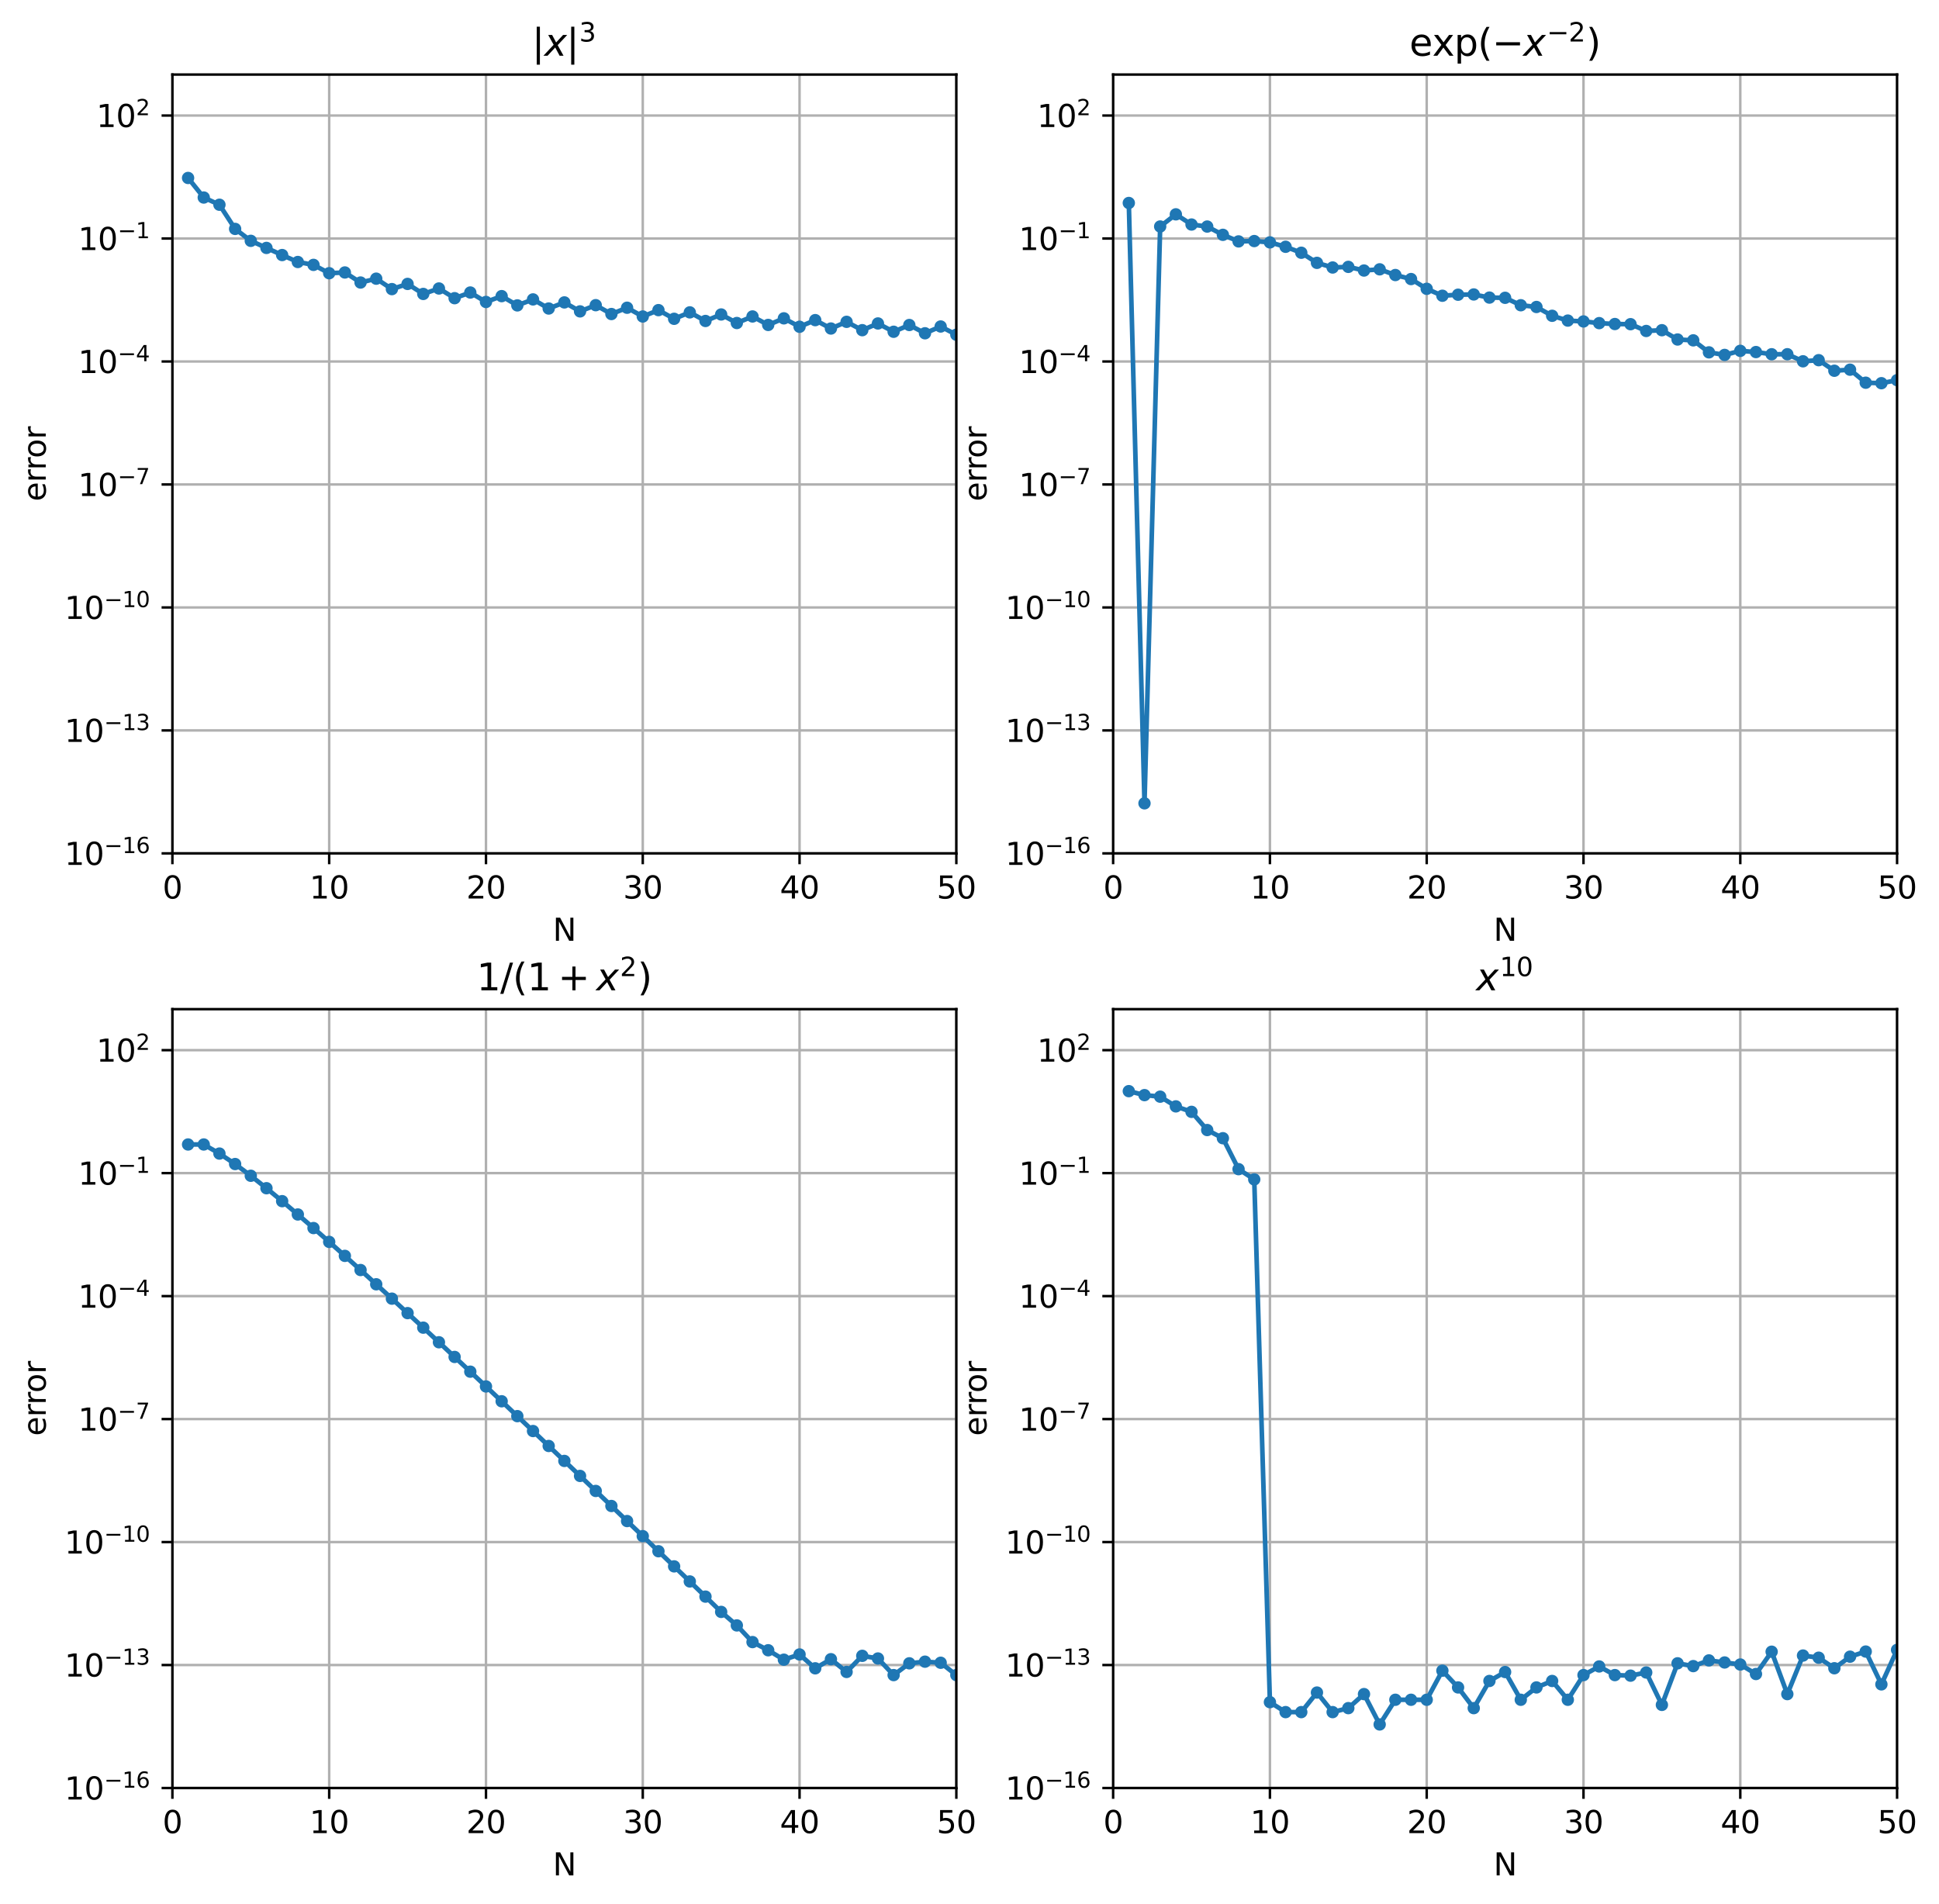 <?xml version="1.0" encoding="utf-8" standalone="no"?>
<!DOCTYPE svg PUBLIC "-//W3C//DTD SVG 1.1//EN"
  "http://www.w3.org/Graphics/SVG/1.1/DTD/svg11.dtd">
<svg xmlns:xlink="http://www.w3.org/1999/xlink" width="627.341pt" height="616.076pt" viewBox="0 0 627.341 616.076" xmlns="http://www.w3.org/2000/svg" version="1.1">
 <defs>
  <style type="text/css">*{stroke-linejoin: round; stroke-linecap: butt}</style>
 </defs>
 <g id="figure_1">
  <g id="patch_1">
   <path d="M 0 616.076 
L 627.341 616.076 
L 627.341 0 
L 0 0 
z
" style="fill: #ffffff"/>
  </g>
  <g id="axes_1">
   <g id="patch_2">
    <path d="M 55.778 276.12 
L 309.414 276.12 
L 309.414 24.12 
L 55.778 24.12 
z
" style="fill: #ffffff"/>
   </g>
   <g id="matplotlib.axis_1">
    <g id="xtick_1">
     <g id="line2d_1">
      <path d="M 55.778 276.12 
L 55.778 24.12 
" clip-path="url(#p7aa89fb97f)" style="fill: none; stroke: #b0b0b0; stroke-width: 0.8; stroke-linecap: square"/>
     </g>
     <g id="line2d_2">
      <defs>
       <path id="mb676368e4c" d="M 0 0 
L 0 3.5 
" style="stroke: #000000; stroke-width: 0.8"/>
      </defs>
      <g>
       <use xlink:href="#mb676368e4c" x="55.778" y="276.12" style="stroke: #000000; stroke-width: 0.8"/>
      </g>
     </g>
     <g id="text_1">
      <!-- 0 -->
      <g transform="translate(52.597 290.718) scale(0.1 -0.1)">
       <defs>
        <path id="DejaVuSans-30" d="M 2034 4250 
Q 1547 4250 1301 3770 
Q 1056 3291 1056 2328 
Q 1056 1369 1301 889 
Q 1547 409 2034 409 
Q 2525 409 2770 889 
Q 3016 1369 3016 2328 
Q 3016 3291 2770 3770 
Q 2525 4250 2034 4250 
z
M 2034 4750 
Q 2819 4750 3233 4129 
Q 3647 3509 3647 2328 
Q 3647 1150 3233 529 
Q 2819 -91 2034 -91 
Q 1250 -91 836 529 
Q 422 1150 422 2328 
Q 422 3509 836 4129 
Q 1250 4750 2034 4750 
z
" transform="scale(0.016)"/>
       </defs>
       <use xlink:href="#DejaVuSans-30"/>
      </g>
     </g>
    </g>
    <g id="xtick_2">
     <g id="line2d_3">
      <path d="M 106.505 276.12 
L 106.505 24.12 
" clip-path="url(#p7aa89fb97f)" style="fill: none; stroke: #b0b0b0; stroke-width: 0.8; stroke-linecap: square"/>
     </g>
     <g id="line2d_4">
      <g>
       <use xlink:href="#mb676368e4c" x="106.505" y="276.12" style="stroke: #000000; stroke-width: 0.8"/>
      </g>
     </g>
     <g id="text_2">
      <!-- 10 -->
      <g transform="translate(100.143 290.718) scale(0.1 -0.1)">
       <defs>
        <path id="DejaVuSans-31" d="M 794 531 
L 1825 531 
L 1825 4091 
L 703 3866 
L 703 4441 
L 1819 4666 
L 2450 4666 
L 2450 531 
L 3481 531 
L 3481 0 
L 794 0 
L 794 531 
z
" transform="scale(0.016)"/>
       </defs>
       <use xlink:href="#DejaVuSans-31"/>
       <use xlink:href="#DejaVuSans-30" x="63.623"/>
      </g>
     </g>
    </g>
    <g id="xtick_3">
     <g id="line2d_5">
      <path d="M 157.233 276.12 
L 157.233 24.12 
" clip-path="url(#p7aa89fb97f)" style="fill: none; stroke: #b0b0b0; stroke-width: 0.8; stroke-linecap: square"/>
     </g>
     <g id="line2d_6">
      <g>
       <use xlink:href="#mb676368e4c" x="157.233" y="276.12" style="stroke: #000000; stroke-width: 0.8"/>
      </g>
     </g>
     <g id="text_3">
      <!-- 20 -->
      <g transform="translate(150.87 290.718) scale(0.1 -0.1)">
       <defs>
        <path id="DejaVuSans-32" d="M 1228 531 
L 3431 531 
L 3431 0 
L 469 0 
L 469 531 
Q 828 903 1448 1529 
Q 2069 2156 2228 2338 
Q 2531 2678 2651 2914 
Q 2772 3150 2772 3378 
Q 2772 3750 2511 3984 
Q 2250 4219 1831 4219 
Q 1534 4219 1204 4116 
Q 875 4013 500 3803 
L 500 4441 
Q 881 4594 1212 4672 
Q 1544 4750 1819 4750 
Q 2544 4750 2975 4387 
Q 3406 4025 3406 3419 
Q 3406 3131 3298 2873 
Q 3191 2616 2906 2266 
Q 2828 2175 2409 1742 
Q 1991 1309 1228 531 
z
" transform="scale(0.016)"/>
       </defs>
       <use xlink:href="#DejaVuSans-32"/>
       <use xlink:href="#DejaVuSans-30" x="63.623"/>
      </g>
     </g>
    </g>
    <g id="xtick_4">
     <g id="line2d_7">
      <path d="M 207.96 276.12 
L 207.96 24.12 
" clip-path="url(#p7aa89fb97f)" style="fill: none; stroke: #b0b0b0; stroke-width: 0.8; stroke-linecap: square"/>
     </g>
     <g id="line2d_8">
      <g>
       <use xlink:href="#mb676368e4c" x="207.96" y="276.12" style="stroke: #000000; stroke-width: 0.8"/>
      </g>
     </g>
     <g id="text_4">
      <!-- 30 -->
      <g transform="translate(201.597 290.718) scale(0.1 -0.1)">
       <defs>
        <path id="DejaVuSans-33" d="M 2597 2516 
Q 3050 2419 3304 2112 
Q 3559 1806 3559 1356 
Q 3559 666 3084 287 
Q 2609 -91 1734 -91 
Q 1441 -91 1130 -33 
Q 819 25 488 141 
L 488 750 
Q 750 597 1062 519 
Q 1375 441 1716 441 
Q 2309 441 2620 675 
Q 2931 909 2931 1356 
Q 2931 1769 2642 2001 
Q 2353 2234 1838 2234 
L 1294 2234 
L 1294 2753 
L 1863 2753 
Q 2328 2753 2575 2939 
Q 2822 3125 2822 3475 
Q 2822 3834 2567 4026 
Q 2313 4219 1838 4219 
Q 1578 4219 1281 4162 
Q 984 4106 628 3988 
L 628 4550 
Q 988 4650 1302 4700 
Q 1616 4750 1894 4750 
Q 2613 4750 3031 4423 
Q 3450 4097 3450 3541 
Q 3450 3153 3228 2886 
Q 3006 2619 2597 2516 
z
" transform="scale(0.016)"/>
       </defs>
       <use xlink:href="#DejaVuSans-33"/>
       <use xlink:href="#DejaVuSans-30" x="63.623"/>
      </g>
     </g>
    </g>
    <g id="xtick_5">
     <g id="line2d_9">
      <path d="M 258.687 276.12 
L 258.687 24.12 
" clip-path="url(#p7aa89fb97f)" style="fill: none; stroke: #b0b0b0; stroke-width: 0.8; stroke-linecap: square"/>
     </g>
     <g id="line2d_10">
      <g>
       <use xlink:href="#mb676368e4c" x="258.687" y="276.12" style="stroke: #000000; stroke-width: 0.8"/>
      </g>
     </g>
     <g id="text_5">
      <!-- 40 -->
      <g transform="translate(252.325 290.718) scale(0.1 -0.1)">
       <defs>
        <path id="DejaVuSans-34" d="M 2419 4116 
L 825 1625 
L 2419 1625 
L 2419 4116 
z
M 2253 4666 
L 3047 4666 
L 3047 1625 
L 3713 1625 
L 3713 1100 
L 3047 1100 
L 3047 0 
L 2419 0 
L 2419 1100 
L 313 1100 
L 313 1709 
L 2253 4666 
z
" transform="scale(0.016)"/>
       </defs>
       <use xlink:href="#DejaVuSans-34"/>
       <use xlink:href="#DejaVuSans-30" x="63.623"/>
      </g>
     </g>
    </g>
    <g id="xtick_6">
     <g id="line2d_11">
      <path d="M 309.414 276.12 
L 309.414 24.12 
" clip-path="url(#p7aa89fb97f)" style="fill: none; stroke: #b0b0b0; stroke-width: 0.8; stroke-linecap: square"/>
     </g>
     <g id="line2d_12">
      <g>
       <use xlink:href="#mb676368e4c" x="309.414" y="276.12" style="stroke: #000000; stroke-width: 0.8"/>
      </g>
     </g>
     <g id="text_6">
      <!-- 50 -->
      <g transform="translate(303.052 290.718) scale(0.1 -0.1)">
       <defs>
        <path id="DejaVuSans-35" d="M 691 4666 
L 3169 4666 
L 3169 4134 
L 1269 4134 
L 1269 2991 
Q 1406 3038 1543 3061 
Q 1681 3084 1819 3084 
Q 2600 3084 3056 2656 
Q 3513 2228 3513 1497 
Q 3513 744 3044 326 
Q 2575 -91 1722 -91 
Q 1428 -91 1123 -41 
Q 819 9 494 109 
L 494 744 
Q 775 591 1075 516 
Q 1375 441 1709 441 
Q 2250 441 2565 725 
Q 2881 1009 2881 1497 
Q 2881 1984 2565 2268 
Q 2250 2553 1709 2553 
Q 1456 2553 1204 2497 
Q 953 2441 691 2322 
L 691 4666 
z
" transform="scale(0.016)"/>
       </defs>
       <use xlink:href="#DejaVuSans-35"/>
       <use xlink:href="#DejaVuSans-30" x="63.623"/>
      </g>
     </g>
    </g>
    <g id="text_7">
     <!-- N -->
     <g transform="translate(178.856 304.397) scale(0.1 -0.1)">
      <defs>
       <path id="DejaVuSans-4e" d="M 628 4666 
L 1478 4666 
L 3547 763 
L 3547 4666 
L 4159 4666 
L 4159 0 
L 3309 0 
L 1241 3903 
L 1241 0 
L 628 0 
L 628 4666 
z
" transform="scale(0.016)"/>
      </defs>
      <use xlink:href="#DejaVuSans-4e"/>
     </g>
    </g>
   </g>
   <g id="matplotlib.axis_2">
    <g id="ytick_1">
     <g id="line2d_13">
      <path d="M 55.778 276.12 
L 309.414 276.12 
" clip-path="url(#p7aa89fb97f)" style="fill: none; stroke: #b0b0b0; stroke-width: 0.8; stroke-linecap: square"/>
     </g>
     <g id="line2d_14">
      <defs>
       <path id="mad4d729003" d="M 0 0 
L -3.5 0 
" style="stroke: #000000; stroke-width: 0.8"/>
      </defs>
      <g>
       <use xlink:href="#mad4d729003" x="55.778" y="276.12" style="stroke: #000000; stroke-width: 0.8"/>
      </g>
     </g>
     <g id="text_8">
      <!-- $\mathdefault{10^{-16}}$ -->
      <g transform="translate(20.878 279.919) scale(0.1 -0.1)">
       <defs>
        <path id="DejaVuSans-2212" d="M 678 2272 
L 4684 2272 
L 4684 1741 
L 678 1741 
L 678 2272 
z
" transform="scale(0.016)"/>
        <path id="DejaVuSans-36" d="M 2113 2584 
Q 1688 2584 1439 2293 
Q 1191 2003 1191 1497 
Q 1191 994 1439 701 
Q 1688 409 2113 409 
Q 2538 409 2786 701 
Q 3034 994 3034 1497 
Q 3034 2003 2786 2293 
Q 2538 2584 2113 2584 
z
M 3366 4563 
L 3366 3988 
Q 3128 4100 2886 4159 
Q 2644 4219 2406 4219 
Q 1781 4219 1451 3797 
Q 1122 3375 1075 2522 
Q 1259 2794 1537 2939 
Q 1816 3084 2150 3084 
Q 2853 3084 3261 2657 
Q 3669 2231 3669 1497 
Q 3669 778 3244 343 
Q 2819 -91 2113 -91 
Q 1303 -91 875 529 
Q 447 1150 447 2328 
Q 447 3434 972 4092 
Q 1497 4750 2381 4750 
Q 2619 4750 2861 4703 
Q 3103 4656 3366 4563 
z
" transform="scale(0.016)"/>
       </defs>
       <use xlink:href="#DejaVuSans-31" transform="translate(0 0.766)"/>
       <use xlink:href="#DejaVuSans-30" transform="translate(63.623 0.766)"/>
       <use xlink:href="#DejaVuSans-2212" transform="translate(128.203 39.047) scale(0.7)"/>
       <use xlink:href="#DejaVuSans-31" transform="translate(186.855 39.047) scale(0.7)"/>
       <use xlink:href="#DejaVuSans-36" transform="translate(231.392 39.047) scale(0.7)"/>
      </g>
     </g>
    </g>
    <g id="ytick_2">
     <g id="line2d_15">
      <path d="M 55.778 236.331 
L 309.414 236.331 
" clip-path="url(#p7aa89fb97f)" style="fill: none; stroke: #b0b0b0; stroke-width: 0.8; stroke-linecap: square"/>
     </g>
     <g id="line2d_16">
      <g>
       <use xlink:href="#mad4d729003" x="55.778" y="236.331" style="stroke: #000000; stroke-width: 0.8"/>
      </g>
     </g>
     <g id="text_9">
      <!-- $\mathdefault{10^{-13}}$ -->
      <g transform="translate(20.878 240.13) scale(0.1 -0.1)">
       <use xlink:href="#DejaVuSans-31" transform="translate(0 0.766)"/>
       <use xlink:href="#DejaVuSans-30" transform="translate(63.623 0.766)"/>
       <use xlink:href="#DejaVuSans-2212" transform="translate(128.203 39.047) scale(0.7)"/>
       <use xlink:href="#DejaVuSans-31" transform="translate(186.855 39.047) scale(0.7)"/>
       <use xlink:href="#DejaVuSans-33" transform="translate(231.392 39.047) scale(0.7)"/>
      </g>
     </g>
    </g>
    <g id="ytick_3">
     <g id="line2d_17">
      <path d="M 55.778 196.541 
L 309.414 196.541 
" clip-path="url(#p7aa89fb97f)" style="fill: none; stroke: #b0b0b0; stroke-width: 0.8; stroke-linecap: square"/>
     </g>
     <g id="line2d_18">
      <g>
       <use xlink:href="#mad4d729003" x="55.778" y="196.541" style="stroke: #000000; stroke-width: 0.8"/>
      </g>
     </g>
     <g id="text_10">
      <!-- $\mathdefault{10^{-10}}$ -->
      <g transform="translate(20.878 200.34) scale(0.1 -0.1)">
       <use xlink:href="#DejaVuSans-31" transform="translate(0 0.766)"/>
       <use xlink:href="#DejaVuSans-30" transform="translate(63.623 0.766)"/>
       <use xlink:href="#DejaVuSans-2212" transform="translate(128.203 39.047) scale(0.7)"/>
       <use xlink:href="#DejaVuSans-31" transform="translate(186.855 39.047) scale(0.7)"/>
       <use xlink:href="#DejaVuSans-30" transform="translate(231.392 39.047) scale(0.7)"/>
      </g>
     </g>
    </g>
    <g id="ytick_4">
     <g id="line2d_19">
      <path d="M 55.778 156.752 
L 309.414 156.752 
" clip-path="url(#p7aa89fb97f)" style="fill: none; stroke: #b0b0b0; stroke-width: 0.8; stroke-linecap: square"/>
     </g>
     <g id="line2d_20">
      <g>
       <use xlink:href="#mad4d729003" x="55.778" y="156.752" style="stroke: #000000; stroke-width: 0.8"/>
      </g>
     </g>
     <g id="text_11">
      <!-- $\mathdefault{10^{-7}}$ -->
      <g transform="translate(25.278 160.551) scale(0.1 -0.1)">
       <defs>
        <path id="DejaVuSans-37" d="M 525 4666 
L 3525 4666 
L 3525 4397 
L 1831 0 
L 1172 0 
L 2766 4134 
L 525 4134 
L 525 4666 
z
" transform="scale(0.016)"/>
       </defs>
       <use xlink:href="#DejaVuSans-31" transform="translate(0 0.684)"/>
       <use xlink:href="#DejaVuSans-30" transform="translate(63.623 0.684)"/>
       <use xlink:href="#DejaVuSans-2212" transform="translate(128.203 38.966) scale(0.7)"/>
       <use xlink:href="#DejaVuSans-37" transform="translate(186.855 38.966) scale(0.7)"/>
      </g>
     </g>
    </g>
    <g id="ytick_5">
     <g id="line2d_21">
      <path d="M 55.778 116.962 
L 309.414 116.962 
" clip-path="url(#p7aa89fb97f)" style="fill: none; stroke: #b0b0b0; stroke-width: 0.8; stroke-linecap: square"/>
     </g>
     <g id="line2d_22">
      <g>
       <use xlink:href="#mad4d729003" x="55.778" y="116.962" style="stroke: #000000; stroke-width: 0.8"/>
      </g>
     </g>
     <g id="text_12">
      <!-- $\mathdefault{10^{-4}}$ -->
      <g transform="translate(25.278 120.761) scale(0.1 -0.1)">
       <use xlink:href="#DejaVuSans-31" transform="translate(0 0.684)"/>
       <use xlink:href="#DejaVuSans-30" transform="translate(63.623 0.684)"/>
       <use xlink:href="#DejaVuSans-2212" transform="translate(128.203 38.966) scale(0.7)"/>
       <use xlink:href="#DejaVuSans-34" transform="translate(186.855 38.966) scale(0.7)"/>
      </g>
     </g>
    </g>
    <g id="ytick_6">
     <g id="line2d_23">
      <path d="M 55.778 77.173 
L 309.414 77.173 
" clip-path="url(#p7aa89fb97f)" style="fill: none; stroke: #b0b0b0; stroke-width: 0.8; stroke-linecap: square"/>
     </g>
     <g id="line2d_24">
      <g>
       <use xlink:href="#mad4d729003" x="55.778" y="77.173" style="stroke: #000000; stroke-width: 0.8"/>
      </g>
     </g>
     <g id="text_13">
      <!-- $\mathdefault{10^{-1}}$ -->
      <g transform="translate(25.278 80.972) scale(0.1 -0.1)">
       <use xlink:href="#DejaVuSans-31" transform="translate(0 0.684)"/>
       <use xlink:href="#DejaVuSans-30" transform="translate(63.623 0.684)"/>
       <use xlink:href="#DejaVuSans-2212" transform="translate(128.203 38.966) scale(0.7)"/>
       <use xlink:href="#DejaVuSans-31" transform="translate(186.855 38.966) scale(0.7)"/>
      </g>
     </g>
    </g>
    <g id="ytick_7">
     <g id="line2d_25">
      <path d="M 55.778 37.383 
L 309.414 37.383 
" clip-path="url(#p7aa89fb97f)" style="fill: none; stroke: #b0b0b0; stroke-width: 0.8; stroke-linecap: square"/>
     </g>
     <g id="line2d_26">
      <g>
       <use xlink:href="#mad4d729003" x="55.778" y="37.383" style="stroke: #000000; stroke-width: 0.8"/>
      </g>
     </g>
     <g id="text_14">
      <!-- $\mathdefault{10^{2}}$ -->
      <g transform="translate(31.178 41.182) scale(0.1 -0.1)">
       <use xlink:href="#DejaVuSans-31" transform="translate(0 0.766)"/>
       <use xlink:href="#DejaVuSans-30" transform="translate(63.623 0.766)"/>
       <use xlink:href="#DejaVuSans-32" transform="translate(128.203 39.047) scale(0.7)"/>
      </g>
     </g>
    </g>
    <g id="text_15">
     <!-- error -->
     <g transform="translate(14.798 162.222) rotate(-90) scale(0.1 -0.1)">
      <defs>
       <path id="DejaVuSans-65" d="M 3597 1894 
L 3597 1613 
L 953 1613 
Q 991 1019 1311 708 
Q 1631 397 2203 397 
Q 2534 397 2845 478 
Q 3156 559 3463 722 
L 3463 178 
Q 3153 47 2828 -22 
Q 2503 -91 2169 -91 
Q 1331 -91 842 396 
Q 353 884 353 1716 
Q 353 2575 817 3079 
Q 1281 3584 2069 3584 
Q 2775 3584 3186 3129 
Q 3597 2675 3597 1894 
z
M 3022 2063 
Q 3016 2534 2758 2815 
Q 2500 3097 2075 3097 
Q 1594 3097 1305 2825 
Q 1016 2553 972 2059 
L 3022 2063 
z
" transform="scale(0.016)"/>
       <path id="DejaVuSans-72" d="M 2631 2963 
Q 2534 3019 2420 3045 
Q 2306 3072 2169 3072 
Q 1681 3072 1420 2755 
Q 1159 2438 1159 1844 
L 1159 0 
L 581 0 
L 581 3500 
L 1159 3500 
L 1159 2956 
Q 1341 3275 1631 3429 
Q 1922 3584 2338 3584 
Q 2397 3584 2469 3576 
Q 2541 3569 2628 3553 
L 2631 2963 
z
" transform="scale(0.016)"/>
       <path id="DejaVuSans-6f" d="M 1959 3097 
Q 1497 3097 1228 2736 
Q 959 2375 959 1747 
Q 959 1119 1226 758 
Q 1494 397 1959 397 
Q 2419 397 2687 759 
Q 2956 1122 2956 1747 
Q 2956 2369 2687 2733 
Q 2419 3097 1959 3097 
z
M 1959 3584 
Q 2709 3584 3137 3096 
Q 3566 2609 3566 1747 
Q 3566 888 3137 398 
Q 2709 -91 1959 -91 
Q 1206 -91 779 398 
Q 353 888 353 1747 
Q 353 2609 779 3096 
Q 1206 3584 1959 3584 
z
" transform="scale(0.016)"/>
      </defs>
      <use xlink:href="#DejaVuSans-65"/>
      <use xlink:href="#DejaVuSans-72" x="61.523"/>
      <use xlink:href="#DejaVuSans-72" x="100.887"/>
      <use xlink:href="#DejaVuSans-6f" x="139.75"/>
      <use xlink:href="#DejaVuSans-72" x="200.932"/>
     </g>
    </g>
   </g>
   <g id="line2d_27">
    <path d="M 60.851 57.581 
L 65.924 63.909 
L 70.996 66.245 
L 76.069 74.063 
L 81.142 77.923 
L 86.214 80.215 
L 91.287 82.521 
L 96.36 84.771 
L 101.433 85.703 
L 106.505 88.4 
L 111.578 88.158 
L 116.651 91.415 
L 121.724 90.164 
L 126.796 93.542 
L 131.869 91.863 
L 136.942 95.105 
L 142.014 93.339 
L 147.087 96.479 
L 152.16 94.644 
L 157.233 97.705 
L 162.305 95.814 
L 167.378 98.812 
L 172.451 96.875 
L 177.524 99.821 
L 182.596 97.846 
L 187.669 100.749 
L 192.742 98.74 
L 197.814 101.606 
L 202.887 99.57 
L 207.96 102.405 
L 213.033 100.343 
L 218.105 103.151 
L 223.178 101.067 
L 228.251 103.852 
L 233.324 101.749 
L 238.396 104.512 
L 243.469 102.392 
L 248.542 105.137 
L 253.614 103.001 
L 258.687 105.729 
L 263.76 103.579 
L 268.833 106.292 
L 273.905 104.13 
L 278.978 106.829 
L 284.051 104.655 
L 289.124 107.342 
L 294.196 105.157 
L 299.269 107.833 
L 304.342 105.639 
L 309.414 108.304 
" clip-path="url(#p7aa89fb97f)" style="fill: none; stroke: #1f77b4; stroke-width: 1.5; stroke-linecap: square"/>
    <defs>
     <path id="m8e857ec270" d="M 0 1.5 
C 0.398 1.5 0.779 1.342 1.061 1.061 
C 1.342 0.779 1.5 0.398 1.5 0 
C 1.5 -0.398 1.342 -0.779 1.061 -1.061 
C 0.779 -1.342 0.398 -1.5 0 -1.5 
C -0.398 -1.5 -0.779 -1.342 -1.061 -1.061 
C -1.342 -0.779 -1.5 -0.398 -1.5 0 
C -1.5 0.398 -1.342 0.779 -1.061 1.061 
C -0.779 1.342 -0.398 1.5 0 1.5 
z
" style="stroke: #1f77b4"/>
    </defs>
    <g clip-path="url(#p7aa89fb97f)">
     <use xlink:href="#m8e857ec270" x="60.851" y="57.581" style="fill: #1f77b4; stroke: #1f77b4"/>
     <use xlink:href="#m8e857ec270" x="65.924" y="63.909" style="fill: #1f77b4; stroke: #1f77b4"/>
     <use xlink:href="#m8e857ec270" x="70.996" y="66.245" style="fill: #1f77b4; stroke: #1f77b4"/>
     <use xlink:href="#m8e857ec270" x="76.069" y="74.063" style="fill: #1f77b4; stroke: #1f77b4"/>
     <use xlink:href="#m8e857ec270" x="81.142" y="77.923" style="fill: #1f77b4; stroke: #1f77b4"/>
     <use xlink:href="#m8e857ec270" x="86.214" y="80.215" style="fill: #1f77b4; stroke: #1f77b4"/>
     <use xlink:href="#m8e857ec270" x="91.287" y="82.521" style="fill: #1f77b4; stroke: #1f77b4"/>
     <use xlink:href="#m8e857ec270" x="96.36" y="84.771" style="fill: #1f77b4; stroke: #1f77b4"/>
     <use xlink:href="#m8e857ec270" x="101.433" y="85.703" style="fill: #1f77b4; stroke: #1f77b4"/>
     <use xlink:href="#m8e857ec270" x="106.505" y="88.4" style="fill: #1f77b4; stroke: #1f77b4"/>
     <use xlink:href="#m8e857ec270" x="111.578" y="88.158" style="fill: #1f77b4; stroke: #1f77b4"/>
     <use xlink:href="#m8e857ec270" x="116.651" y="91.415" style="fill: #1f77b4; stroke: #1f77b4"/>
     <use xlink:href="#m8e857ec270" x="121.724" y="90.164" style="fill: #1f77b4; stroke: #1f77b4"/>
     <use xlink:href="#m8e857ec270" x="126.796" y="93.542" style="fill: #1f77b4; stroke: #1f77b4"/>
     <use xlink:href="#m8e857ec270" x="131.869" y="91.863" style="fill: #1f77b4; stroke: #1f77b4"/>
     <use xlink:href="#m8e857ec270" x="136.942" y="95.105" style="fill: #1f77b4; stroke: #1f77b4"/>
     <use xlink:href="#m8e857ec270" x="142.014" y="93.339" style="fill: #1f77b4; stroke: #1f77b4"/>
     <use xlink:href="#m8e857ec270" x="147.087" y="96.479" style="fill: #1f77b4; stroke: #1f77b4"/>
     <use xlink:href="#m8e857ec270" x="152.16" y="94.644" style="fill: #1f77b4; stroke: #1f77b4"/>
     <use xlink:href="#m8e857ec270" x="157.233" y="97.705" style="fill: #1f77b4; stroke: #1f77b4"/>
     <use xlink:href="#m8e857ec270" x="162.305" y="95.814" style="fill: #1f77b4; stroke: #1f77b4"/>
     <use xlink:href="#m8e857ec270" x="167.378" y="98.812" style="fill: #1f77b4; stroke: #1f77b4"/>
     <use xlink:href="#m8e857ec270" x="172.451" y="96.875" style="fill: #1f77b4; stroke: #1f77b4"/>
     <use xlink:href="#m8e857ec270" x="177.524" y="99.821" style="fill: #1f77b4; stroke: #1f77b4"/>
     <use xlink:href="#m8e857ec270" x="182.596" y="97.846" style="fill: #1f77b4; stroke: #1f77b4"/>
     <use xlink:href="#m8e857ec270" x="187.669" y="100.749" style="fill: #1f77b4; stroke: #1f77b4"/>
     <use xlink:href="#m8e857ec270" x="192.742" y="98.74" style="fill: #1f77b4; stroke: #1f77b4"/>
     <use xlink:href="#m8e857ec270" x="197.814" y="101.606" style="fill: #1f77b4; stroke: #1f77b4"/>
     <use xlink:href="#m8e857ec270" x="202.887" y="99.57" style="fill: #1f77b4; stroke: #1f77b4"/>
     <use xlink:href="#m8e857ec270" x="207.96" y="102.405" style="fill: #1f77b4; stroke: #1f77b4"/>
     <use xlink:href="#m8e857ec270" x="213.033" y="100.343" style="fill: #1f77b4; stroke: #1f77b4"/>
     <use xlink:href="#m8e857ec270" x="218.105" y="103.151" style="fill: #1f77b4; stroke: #1f77b4"/>
     <use xlink:href="#m8e857ec270" x="223.178" y="101.067" style="fill: #1f77b4; stroke: #1f77b4"/>
     <use xlink:href="#m8e857ec270" x="228.251" y="103.852" style="fill: #1f77b4; stroke: #1f77b4"/>
     <use xlink:href="#m8e857ec270" x="233.324" y="101.749" style="fill: #1f77b4; stroke: #1f77b4"/>
     <use xlink:href="#m8e857ec270" x="238.396" y="104.512" style="fill: #1f77b4; stroke: #1f77b4"/>
     <use xlink:href="#m8e857ec270" x="243.469" y="102.392" style="fill: #1f77b4; stroke: #1f77b4"/>
     <use xlink:href="#m8e857ec270" x="248.542" y="105.137" style="fill: #1f77b4; stroke: #1f77b4"/>
     <use xlink:href="#m8e857ec270" x="253.614" y="103.001" style="fill: #1f77b4; stroke: #1f77b4"/>
     <use xlink:href="#m8e857ec270" x="258.687" y="105.729" style="fill: #1f77b4; stroke: #1f77b4"/>
     <use xlink:href="#m8e857ec270" x="263.76" y="103.579" style="fill: #1f77b4; stroke: #1f77b4"/>
     <use xlink:href="#m8e857ec270" x="268.833" y="106.292" style="fill: #1f77b4; stroke: #1f77b4"/>
     <use xlink:href="#m8e857ec270" x="273.905" y="104.13" style="fill: #1f77b4; stroke: #1f77b4"/>
     <use xlink:href="#m8e857ec270" x="278.978" y="106.829" style="fill: #1f77b4; stroke: #1f77b4"/>
     <use xlink:href="#m8e857ec270" x="284.051" y="104.655" style="fill: #1f77b4; stroke: #1f77b4"/>
     <use xlink:href="#m8e857ec270" x="289.124" y="107.342" style="fill: #1f77b4; stroke: #1f77b4"/>
     <use xlink:href="#m8e857ec270" x="294.196" y="105.157" style="fill: #1f77b4; stroke: #1f77b4"/>
     <use xlink:href="#m8e857ec270" x="299.269" y="107.833" style="fill: #1f77b4; stroke: #1f77b4"/>
     <use xlink:href="#m8e857ec270" x="304.342" y="105.639" style="fill: #1f77b4; stroke: #1f77b4"/>
     <use xlink:href="#m8e857ec270" x="309.414" y="108.304" style="fill: #1f77b4; stroke: #1f77b4"/>
    </g>
   </g>
   <g id="patch_3">
    <path d="M 55.778 276.12 
L 55.778 24.12 
" style="fill: none; stroke: #000000; stroke-width: 0.8; stroke-linejoin: miter; stroke-linecap: square"/>
   </g>
   <g id="patch_4">
    <path d="M 309.414 276.12 
L 309.414 24.12 
" style="fill: none; stroke: #000000; stroke-width: 0.8; stroke-linejoin: miter; stroke-linecap: square"/>
   </g>
   <g id="patch_5">
    <path d="M 55.778 276.12 
L 309.414 276.12 
" style="fill: none; stroke: #000000; stroke-width: 0.8; stroke-linejoin: miter; stroke-linecap: square"/>
   </g>
   <g id="patch_6">
    <path d="M 55.778 24.12 
L 309.414 24.12 
" style="fill: none; stroke: #000000; stroke-width: 0.8; stroke-linejoin: miter; stroke-linecap: square"/>
   </g>
   <g id="text_16">
    <!-- $|x|^3$ -->
    <g transform="translate(172.096 18.12) scale(0.12 -0.12)">
     <defs>
      <path id="DejaVuSans-7c" d="M 1344 4891 
L 1344 -1509 
L 813 -1509 
L 813 4891 
L 1344 4891 
z
" transform="scale(0.016)"/>
      <path id="DejaVuSans-Oblique-78" d="M 3841 3500 
L 2234 1784 
L 3219 0 
L 2559 0 
L 1819 1388 
L 531 0 
L -166 0 
L 1556 1844 
L 641 3500 
L 1300 3500 
L 1972 2234 
L 3144 3500 
L 3841 3500 
z
" transform="scale(0.016)"/>
     </defs>
     <use xlink:href="#DejaVuSans-7c" transform="translate(0 0.766)"/>
     <use xlink:href="#DejaVuSans-Oblique-78" transform="translate(33.691 0.766)"/>
     <use xlink:href="#DejaVuSans-7c" transform="translate(92.871 0.766)"/>
     <use xlink:href="#DejaVuSans-33" transform="translate(127.52 39.047) scale(0.7)"/>
    </g>
   </g>
  </g>
  <g id="axes_2">
   <g id="patch_7">
    <path d="M 360.142 276.12 
L 613.778 276.12 
L 613.778 24.12 
L 360.142 24.12 
z
" style="fill: #ffffff"/>
   </g>
   <g id="matplotlib.axis_3">
    <g id="xtick_7">
     <g id="line2d_28">
      <path d="M 360.142 276.12 
L 360.142 24.12 
" clip-path="url(#pe645571e5a)" style="fill: none; stroke: #b0b0b0; stroke-width: 0.8; stroke-linecap: square"/>
     </g>
     <g id="line2d_29">
      <g>
       <use xlink:href="#mb676368e4c" x="360.142" y="276.12" style="stroke: #000000; stroke-width: 0.8"/>
      </g>
     </g>
     <g id="text_17">
      <!-- 0 -->
      <g transform="translate(356.961 290.718) scale(0.1 -0.1)">
       <use xlink:href="#DejaVuSans-30"/>
      </g>
     </g>
    </g>
    <g id="xtick_8">
     <g id="line2d_30">
      <path d="M 410.869 276.12 
L 410.869 24.12 
" clip-path="url(#pe645571e5a)" style="fill: none; stroke: #b0b0b0; stroke-width: 0.8; stroke-linecap: square"/>
     </g>
     <g id="line2d_31">
      <g>
       <use xlink:href="#mb676368e4c" x="410.869" y="276.12" style="stroke: #000000; stroke-width: 0.8"/>
      </g>
     </g>
     <g id="text_18">
      <!-- 10 -->
      <g transform="translate(404.507 290.718) scale(0.1 -0.1)">
       <use xlink:href="#DejaVuSans-31"/>
       <use xlink:href="#DejaVuSans-30" x="63.623"/>
      </g>
     </g>
    </g>
    <g id="xtick_9">
     <g id="line2d_32">
      <path d="M 461.596 276.12 
L 461.596 24.12 
" clip-path="url(#pe645571e5a)" style="fill: none; stroke: #b0b0b0; stroke-width: 0.8; stroke-linecap: square"/>
     </g>
     <g id="line2d_33">
      <g>
       <use xlink:href="#mb676368e4c" x="461.596" y="276.12" style="stroke: #000000; stroke-width: 0.8"/>
      </g>
     </g>
     <g id="text_19">
      <!-- 20 -->
      <g transform="translate(455.234 290.718) scale(0.1 -0.1)">
       <use xlink:href="#DejaVuSans-32"/>
       <use xlink:href="#DejaVuSans-30" x="63.623"/>
      </g>
     </g>
    </g>
    <g id="xtick_10">
     <g id="line2d_34">
      <path d="M 512.324 276.12 
L 512.324 24.12 
" clip-path="url(#pe645571e5a)" style="fill: none; stroke: #b0b0b0; stroke-width: 0.8; stroke-linecap: square"/>
     </g>
     <g id="line2d_35">
      <g>
       <use xlink:href="#mb676368e4c" x="512.324" y="276.12" style="stroke: #000000; stroke-width: 0.8"/>
      </g>
     </g>
     <g id="text_20">
      <!-- 30 -->
      <g transform="translate(505.961 290.718) scale(0.1 -0.1)">
       <use xlink:href="#DejaVuSans-33"/>
       <use xlink:href="#DejaVuSans-30" x="63.623"/>
      </g>
     </g>
    </g>
    <g id="xtick_11">
     <g id="line2d_36">
      <path d="M 563.051 276.12 
L 563.051 24.12 
" clip-path="url(#pe645571e5a)" style="fill: none; stroke: #b0b0b0; stroke-width: 0.8; stroke-linecap: square"/>
     </g>
     <g id="line2d_37">
      <g>
       <use xlink:href="#mb676368e4c" x="563.051" y="276.12" style="stroke: #000000; stroke-width: 0.8"/>
      </g>
     </g>
     <g id="text_21">
      <!-- 40 -->
      <g transform="translate(556.688 290.718) scale(0.1 -0.1)">
       <use xlink:href="#DejaVuSans-34"/>
       <use xlink:href="#DejaVuSans-30" x="63.623"/>
      </g>
     </g>
    </g>
    <g id="xtick_12">
     <g id="line2d_38">
      <path d="M 613.778 276.12 
L 613.778 24.12 
" clip-path="url(#pe645571e5a)" style="fill: none; stroke: #b0b0b0; stroke-width: 0.8; stroke-linecap: square"/>
     </g>
     <g id="line2d_39">
      <g>
       <use xlink:href="#mb676368e4c" x="613.778" y="276.12" style="stroke: #000000; stroke-width: 0.8"/>
      </g>
     </g>
     <g id="text_22">
      <!-- 50 -->
      <g transform="translate(607.416 290.718) scale(0.1 -0.1)">
       <use xlink:href="#DejaVuSans-35"/>
       <use xlink:href="#DejaVuSans-30" x="63.623"/>
      </g>
     </g>
    </g>
    <g id="text_23">
     <!-- N -->
     <g transform="translate(483.219 304.397) scale(0.1 -0.1)">
      <use xlink:href="#DejaVuSans-4e"/>
     </g>
    </g>
   </g>
   <g id="matplotlib.axis_4">
    <g id="ytick_8">
     <g id="line2d_40">
      <path d="M 360.142 276.12 
L 613.778 276.12 
" clip-path="url(#pe645571e5a)" style="fill: none; stroke: #b0b0b0; stroke-width: 0.8; stroke-linecap: square"/>
     </g>
     <g id="line2d_41">
      <g>
       <use xlink:href="#mad4d729003" x="360.142" y="276.12" style="stroke: #000000; stroke-width: 0.8"/>
      </g>
     </g>
     <g id="text_24">
      <!-- $\mathdefault{10^{-16}}$ -->
      <g transform="translate(325.242 279.919) scale(0.1 -0.1)">
       <use xlink:href="#DejaVuSans-31" transform="translate(0 0.766)"/>
       <use xlink:href="#DejaVuSans-30" transform="translate(63.623 0.766)"/>
       <use xlink:href="#DejaVuSans-2212" transform="translate(128.203 39.047) scale(0.7)"/>
       <use xlink:href="#DejaVuSans-31" transform="translate(186.855 39.047) scale(0.7)"/>
       <use xlink:href="#DejaVuSans-36" transform="translate(231.392 39.047) scale(0.7)"/>
      </g>
     </g>
    </g>
    <g id="ytick_9">
     <g id="line2d_42">
      <path d="M 360.142 236.331 
L 613.778 236.331 
" clip-path="url(#pe645571e5a)" style="fill: none; stroke: #b0b0b0; stroke-width: 0.8; stroke-linecap: square"/>
     </g>
     <g id="line2d_43">
      <g>
       <use xlink:href="#mad4d729003" x="360.142" y="236.331" style="stroke: #000000; stroke-width: 0.8"/>
      </g>
     </g>
     <g id="text_25">
      <!-- $\mathdefault{10^{-13}}$ -->
      <g transform="translate(325.242 240.13) scale(0.1 -0.1)">
       <use xlink:href="#DejaVuSans-31" transform="translate(0 0.766)"/>
       <use xlink:href="#DejaVuSans-30" transform="translate(63.623 0.766)"/>
       <use xlink:href="#DejaVuSans-2212" transform="translate(128.203 39.047) scale(0.7)"/>
       <use xlink:href="#DejaVuSans-31" transform="translate(186.855 39.047) scale(0.7)"/>
       <use xlink:href="#DejaVuSans-33" transform="translate(231.392 39.047) scale(0.7)"/>
      </g>
     </g>
    </g>
    <g id="ytick_10">
     <g id="line2d_44">
      <path d="M 360.142 196.541 
L 613.778 196.541 
" clip-path="url(#pe645571e5a)" style="fill: none; stroke: #b0b0b0; stroke-width: 0.8; stroke-linecap: square"/>
     </g>
     <g id="line2d_45">
      <g>
       <use xlink:href="#mad4d729003" x="360.142" y="196.541" style="stroke: #000000; stroke-width: 0.8"/>
      </g>
     </g>
     <g id="text_26">
      <!-- $\mathdefault{10^{-10}}$ -->
      <g transform="translate(325.242 200.34) scale(0.1 -0.1)">
       <use xlink:href="#DejaVuSans-31" transform="translate(0 0.766)"/>
       <use xlink:href="#DejaVuSans-30" transform="translate(63.623 0.766)"/>
       <use xlink:href="#DejaVuSans-2212" transform="translate(128.203 39.047) scale(0.7)"/>
       <use xlink:href="#DejaVuSans-31" transform="translate(186.855 39.047) scale(0.7)"/>
       <use xlink:href="#DejaVuSans-30" transform="translate(231.392 39.047) scale(0.7)"/>
      </g>
     </g>
    </g>
    <g id="ytick_11">
     <g id="line2d_46">
      <path d="M 360.142 156.752 
L 613.778 156.752 
" clip-path="url(#pe645571e5a)" style="fill: none; stroke: #b0b0b0; stroke-width: 0.8; stroke-linecap: square"/>
     </g>
     <g id="line2d_47">
      <g>
       <use xlink:href="#mad4d729003" x="360.142" y="156.752" style="stroke: #000000; stroke-width: 0.8"/>
      </g>
     </g>
     <g id="text_27">
      <!-- $\mathdefault{10^{-7}}$ -->
      <g transform="translate(329.642 160.551) scale(0.1 -0.1)">
       <use xlink:href="#DejaVuSans-31" transform="translate(0 0.684)"/>
       <use xlink:href="#DejaVuSans-30" transform="translate(63.623 0.684)"/>
       <use xlink:href="#DejaVuSans-2212" transform="translate(128.203 38.966) scale(0.7)"/>
       <use xlink:href="#DejaVuSans-37" transform="translate(186.855 38.966) scale(0.7)"/>
      </g>
     </g>
    </g>
    <g id="ytick_12">
     <g id="line2d_48">
      <path d="M 360.142 116.962 
L 613.778 116.962 
" clip-path="url(#pe645571e5a)" style="fill: none; stroke: #b0b0b0; stroke-width: 0.8; stroke-linecap: square"/>
     </g>
     <g id="line2d_49">
      <g>
       <use xlink:href="#mad4d729003" x="360.142" y="116.962" style="stroke: #000000; stroke-width: 0.8"/>
      </g>
     </g>
     <g id="text_28">
      <!-- $\mathdefault{10^{-4}}$ -->
      <g transform="translate(329.642 120.761) scale(0.1 -0.1)">
       <use xlink:href="#DejaVuSans-31" transform="translate(0 0.684)"/>
       <use xlink:href="#DejaVuSans-30" transform="translate(63.623 0.684)"/>
       <use xlink:href="#DejaVuSans-2212" transform="translate(128.203 38.966) scale(0.7)"/>
       <use xlink:href="#DejaVuSans-34" transform="translate(186.855 38.966) scale(0.7)"/>
      </g>
     </g>
    </g>
    <g id="ytick_13">
     <g id="line2d_50">
      <path d="M 360.142 77.173 
L 613.778 77.173 
" clip-path="url(#pe645571e5a)" style="fill: none; stroke: #b0b0b0; stroke-width: 0.8; stroke-linecap: square"/>
     </g>
     <g id="line2d_51">
      <g>
       <use xlink:href="#mad4d729003" x="360.142" y="77.173" style="stroke: #000000; stroke-width: 0.8"/>
      </g>
     </g>
     <g id="text_29">
      <!-- $\mathdefault{10^{-1}}$ -->
      <g transform="translate(329.642 80.972) scale(0.1 -0.1)">
       <use xlink:href="#DejaVuSans-31" transform="translate(0 0.684)"/>
       <use xlink:href="#DejaVuSans-30" transform="translate(63.623 0.684)"/>
       <use xlink:href="#DejaVuSans-2212" transform="translate(128.203 38.966) scale(0.7)"/>
       <use xlink:href="#DejaVuSans-31" transform="translate(186.855 38.966) scale(0.7)"/>
      </g>
     </g>
    </g>
    <g id="ytick_14">
     <g id="line2d_52">
      <path d="M 360.142 37.383 
L 613.778 37.383 
" clip-path="url(#pe645571e5a)" style="fill: none; stroke: #b0b0b0; stroke-width: 0.8; stroke-linecap: square"/>
     </g>
     <g id="line2d_53">
      <g>
       <use xlink:href="#mad4d729003" x="360.142" y="37.383" style="stroke: #000000; stroke-width: 0.8"/>
      </g>
     </g>
     <g id="text_30">
      <!-- $\mathdefault{10^{2}}$ -->
      <g transform="translate(335.542 41.182) scale(0.1 -0.1)">
       <use xlink:href="#DejaVuSans-31" transform="translate(0 0.766)"/>
       <use xlink:href="#DejaVuSans-30" transform="translate(63.623 0.766)"/>
       <use xlink:href="#DejaVuSans-32" transform="translate(128.203 39.047) scale(0.7)"/>
      </g>
     </g>
    </g>
    <g id="text_31">
     <!-- error -->
     <g transform="translate(319.162 162.222) rotate(-90) scale(0.1 -0.1)">
      <use xlink:href="#DejaVuSans-65"/>
      <use xlink:href="#DejaVuSans-72" x="61.523"/>
      <use xlink:href="#DejaVuSans-72" x="100.887"/>
      <use xlink:href="#DejaVuSans-6f" x="139.75"/>
      <use xlink:href="#DejaVuSans-72" x="200.932"/>
     </g>
    </g>
   </g>
   <g id="line2d_54">
    <path d="M 365.214 65.677 
L 370.287 259.919 
L 375.36 73.284 
L 380.433 69.35 
L 385.505 72.647 
L 390.578 73.302 
L 395.651 75.98 
L 400.724 78.106 
L 405.796 77.997 
L 410.869 78.424 
L 415.942 79.848 
L 421.014 81.775 
L 426.087 85.049 
L 431.16 86.55 
L 436.233 86.347 
L 441.305 87.53 
L 446.378 87.143 
L 451.451 88.989 
L 456.524 90.288 
L 461.596 93.447 
L 466.669 95.689 
L 471.742 95.357 
L 476.814 95.273 
L 481.887 96.286 
L 486.96 96.357 
L 492.033 98.762 
L 497.105 99.325 
L 502.178 102.177 
L 507.251 103.726 
L 512.324 104.005 
L 517.396 104.55 
L 522.469 104.839 
L 527.542 104.89 
L 532.614 107.087 
L 537.687 106.837 
L 542.76 109.847 
L 547.833 110.121 
L 552.905 114.005 
L 557.978 114.834 
L 563.051 113.519 
L 568.124 113.908 
L 573.196 114.619 
L 578.269 114.613 
L 583.342 116.898 
L 588.414 116.537 
L 593.487 119.958 
L 598.56 119.614 
L 603.633 123.825 
L 608.705 123.983 
L 613.778 123.002 
" clip-path="url(#pe645571e5a)" style="fill: none; stroke: #1f77b4; stroke-width: 1.5; stroke-linecap: square"/>
    <g clip-path="url(#pe645571e5a)">
     <use xlink:href="#m8e857ec270" x="365.214" y="65.677" style="fill: #1f77b4; stroke: #1f77b4"/>
     <use xlink:href="#m8e857ec270" x="370.287" y="259.919" style="fill: #1f77b4; stroke: #1f77b4"/>
     <use xlink:href="#m8e857ec270" x="375.36" y="73.284" style="fill: #1f77b4; stroke: #1f77b4"/>
     <use xlink:href="#m8e857ec270" x="380.433" y="69.35" style="fill: #1f77b4; stroke: #1f77b4"/>
     <use xlink:href="#m8e857ec270" x="385.505" y="72.647" style="fill: #1f77b4; stroke: #1f77b4"/>
     <use xlink:href="#m8e857ec270" x="390.578" y="73.302" style="fill: #1f77b4; stroke: #1f77b4"/>
     <use xlink:href="#m8e857ec270" x="395.651" y="75.98" style="fill: #1f77b4; stroke: #1f77b4"/>
     <use xlink:href="#m8e857ec270" x="400.724" y="78.106" style="fill: #1f77b4; stroke: #1f77b4"/>
     <use xlink:href="#m8e857ec270" x="405.796" y="77.997" style="fill: #1f77b4; stroke: #1f77b4"/>
     <use xlink:href="#m8e857ec270" x="410.869" y="78.424" style="fill: #1f77b4; stroke: #1f77b4"/>
     <use xlink:href="#m8e857ec270" x="415.942" y="79.848" style="fill: #1f77b4; stroke: #1f77b4"/>
     <use xlink:href="#m8e857ec270" x="421.014" y="81.775" style="fill: #1f77b4; stroke: #1f77b4"/>
     <use xlink:href="#m8e857ec270" x="426.087" y="85.049" style="fill: #1f77b4; stroke: #1f77b4"/>
     <use xlink:href="#m8e857ec270" x="431.16" y="86.55" style="fill: #1f77b4; stroke: #1f77b4"/>
     <use xlink:href="#m8e857ec270" x="436.233" y="86.347" style="fill: #1f77b4; stroke: #1f77b4"/>
     <use xlink:href="#m8e857ec270" x="441.305" y="87.53" style="fill: #1f77b4; stroke: #1f77b4"/>
     <use xlink:href="#m8e857ec270" x="446.378" y="87.143" style="fill: #1f77b4; stroke: #1f77b4"/>
     <use xlink:href="#m8e857ec270" x="451.451" y="88.989" style="fill: #1f77b4; stroke: #1f77b4"/>
     <use xlink:href="#m8e857ec270" x="456.524" y="90.288" style="fill: #1f77b4; stroke: #1f77b4"/>
     <use xlink:href="#m8e857ec270" x="461.596" y="93.447" style="fill: #1f77b4; stroke: #1f77b4"/>
     <use xlink:href="#m8e857ec270" x="466.669" y="95.689" style="fill: #1f77b4; stroke: #1f77b4"/>
     <use xlink:href="#m8e857ec270" x="471.742" y="95.357" style="fill: #1f77b4; stroke: #1f77b4"/>
     <use xlink:href="#m8e857ec270" x="476.814" y="95.273" style="fill: #1f77b4; stroke: #1f77b4"/>
     <use xlink:href="#m8e857ec270" x="481.887" y="96.286" style="fill: #1f77b4; stroke: #1f77b4"/>
     <use xlink:href="#m8e857ec270" x="486.96" y="96.357" style="fill: #1f77b4; stroke: #1f77b4"/>
     <use xlink:href="#m8e857ec270" x="492.033" y="98.762" style="fill: #1f77b4; stroke: #1f77b4"/>
     <use xlink:href="#m8e857ec270" x="497.105" y="99.325" style="fill: #1f77b4; stroke: #1f77b4"/>
     <use xlink:href="#m8e857ec270" x="502.178" y="102.177" style="fill: #1f77b4; stroke: #1f77b4"/>
     <use xlink:href="#m8e857ec270" x="507.251" y="103.726" style="fill: #1f77b4; stroke: #1f77b4"/>
     <use xlink:href="#m8e857ec270" x="512.324" y="104.005" style="fill: #1f77b4; stroke: #1f77b4"/>
     <use xlink:href="#m8e857ec270" x="517.396" y="104.55" style="fill: #1f77b4; stroke: #1f77b4"/>
     <use xlink:href="#m8e857ec270" x="522.469" y="104.839" style="fill: #1f77b4; stroke: #1f77b4"/>
     <use xlink:href="#m8e857ec270" x="527.542" y="104.89" style="fill: #1f77b4; stroke: #1f77b4"/>
     <use xlink:href="#m8e857ec270" x="532.614" y="107.087" style="fill: #1f77b4; stroke: #1f77b4"/>
     <use xlink:href="#m8e857ec270" x="537.687" y="106.837" style="fill: #1f77b4; stroke: #1f77b4"/>
     <use xlink:href="#m8e857ec270" x="542.76" y="109.847" style="fill: #1f77b4; stroke: #1f77b4"/>
     <use xlink:href="#m8e857ec270" x="547.833" y="110.121" style="fill: #1f77b4; stroke: #1f77b4"/>
     <use xlink:href="#m8e857ec270" x="552.905" y="114.005" style="fill: #1f77b4; stroke: #1f77b4"/>
     <use xlink:href="#m8e857ec270" x="557.978" y="114.834" style="fill: #1f77b4; stroke: #1f77b4"/>
     <use xlink:href="#m8e857ec270" x="563.051" y="113.519" style="fill: #1f77b4; stroke: #1f77b4"/>
     <use xlink:href="#m8e857ec270" x="568.124" y="113.908" style="fill: #1f77b4; stroke: #1f77b4"/>
     <use xlink:href="#m8e857ec270" x="573.196" y="114.619" style="fill: #1f77b4; stroke: #1f77b4"/>
     <use xlink:href="#m8e857ec270" x="578.269" y="114.613" style="fill: #1f77b4; stroke: #1f77b4"/>
     <use xlink:href="#m8e857ec270" x="583.342" y="116.898" style="fill: #1f77b4; stroke: #1f77b4"/>
     <use xlink:href="#m8e857ec270" x="588.414" y="116.537" style="fill: #1f77b4; stroke: #1f77b4"/>
     <use xlink:href="#m8e857ec270" x="593.487" y="119.958" style="fill: #1f77b4; stroke: #1f77b4"/>
     <use xlink:href="#m8e857ec270" x="598.56" y="119.614" style="fill: #1f77b4; stroke: #1f77b4"/>
     <use xlink:href="#m8e857ec270" x="603.633" y="123.825" style="fill: #1f77b4; stroke: #1f77b4"/>
     <use xlink:href="#m8e857ec270" x="608.705" y="123.983" style="fill: #1f77b4; stroke: #1f77b4"/>
     <use xlink:href="#m8e857ec270" x="613.778" y="123.002" style="fill: #1f77b4; stroke: #1f77b4"/>
    </g>
   </g>
   <g id="patch_8">
    <path d="M 360.142 276.12 
L 360.142 24.12 
" style="fill: none; stroke: #000000; stroke-width: 0.8; stroke-linejoin: miter; stroke-linecap: square"/>
   </g>
   <g id="patch_9">
    <path d="M 613.778 276.12 
L 613.778 24.12 
" style="fill: none; stroke: #000000; stroke-width: 0.8; stroke-linejoin: miter; stroke-linecap: square"/>
   </g>
   <g id="patch_10">
    <path d="M 360.142 276.12 
L 613.778 276.12 
" style="fill: none; stroke: #000000; stroke-width: 0.8; stroke-linejoin: miter; stroke-linecap: square"/>
   </g>
   <g id="patch_11">
    <path d="M 360.142 24.12 
L 613.778 24.12 
" style="fill: none; stroke: #000000; stroke-width: 0.8; stroke-linejoin: miter; stroke-linecap: square"/>
   </g>
   <g id="text_32">
    <!-- $\exp(-x^{-2})$ -->
    <g transform="translate(456 18.12) scale(0.12 -0.12)">
     <defs>
      <path id="DejaVuSans-78" d="M 3513 3500 
L 2247 1797 
L 3578 0 
L 2900 0 
L 1881 1375 
L 863 0 
L 184 0 
L 1544 1831 
L 300 3500 
L 978 3500 
L 1906 2253 
L 2834 3500 
L 3513 3500 
z
" transform="scale(0.016)"/>
      <path id="DejaVuSans-70" d="M 1159 525 
L 1159 -1331 
L 581 -1331 
L 581 3500 
L 1159 3500 
L 1159 2969 
Q 1341 3281 1617 3432 
Q 1894 3584 2278 3584 
Q 2916 3584 3314 3078 
Q 3713 2572 3713 1747 
Q 3713 922 3314 415 
Q 2916 -91 2278 -91 
Q 1894 -91 1617 61 
Q 1341 213 1159 525 
z
M 3116 1747 
Q 3116 2381 2855 2742 
Q 2594 3103 2138 3103 
Q 1681 3103 1420 2742 
Q 1159 2381 1159 1747 
Q 1159 1113 1420 752 
Q 1681 391 2138 391 
Q 2594 391 2855 752 
Q 3116 1113 3116 1747 
z
" transform="scale(0.016)"/>
      <path id="DejaVuSans-28" d="M 1984 4856 
Q 1566 4138 1362 3434 
Q 1159 2731 1159 2009 
Q 1159 1288 1364 580 
Q 1569 -128 1984 -844 
L 1484 -844 
Q 1016 -109 783 600 
Q 550 1309 550 2009 
Q 550 2706 781 3412 
Q 1013 4119 1484 4856 
L 1984 4856 
z
" transform="scale(0.016)"/>
      <path id="DejaVuSans-29" d="M 513 4856 
L 1013 4856 
Q 1481 4119 1714 3412 
Q 1947 2706 1947 2009 
Q 1947 1309 1714 600 
Q 1481 -109 1013 -844 
L 513 -844 
Q 928 -128 1133 580 
Q 1338 1288 1338 2009 
Q 1338 2731 1133 3434 
Q 928 4138 513 4856 
z
" transform="scale(0.016)"/>
     </defs>
     <use xlink:href="#DejaVuSans-65" transform="translate(0 0.766)"/>
     <use xlink:href="#DejaVuSans-78" transform="translate(61.523 0.766)"/>
     <use xlink:href="#DejaVuSans-70" transform="translate(120.703 0.766)"/>
     <use xlink:href="#DejaVuSans-28" transform="translate(184.18 0.766)"/>
     <use xlink:href="#DejaVuSans-2212" transform="translate(223.193 0.766)"/>
     <use xlink:href="#DejaVuSans-Oblique-78" transform="translate(306.982 0.766)"/>
     <use xlink:href="#DejaVuSans-2212" transform="translate(370.628 39.047) scale(0.7)"/>
     <use xlink:href="#DejaVuSans-32" transform="translate(429.281 39.047) scale(0.7)"/>
     <use xlink:href="#DejaVuSans-29" transform="translate(476.551 0.766)"/>
    </g>
   </g>
  </g>
  <g id="axes_3">
   <g id="patch_12">
    <path d="M 55.778 578.52 
L 309.414 578.52 
L 309.414 326.52 
L 55.778 326.52 
z
" style="fill: #ffffff"/>
   </g>
   <g id="matplotlib.axis_5">
    <g id="xtick_13">
     <g id="line2d_55">
      <path d="M 55.778 578.52 
L 55.778 326.52 
" clip-path="url(#pef359388a8)" style="fill: none; stroke: #b0b0b0; stroke-width: 0.8; stroke-linecap: square"/>
     </g>
     <g id="line2d_56">
      <g>
       <use xlink:href="#mb676368e4c" x="55.778" y="578.52" style="stroke: #000000; stroke-width: 0.8"/>
      </g>
     </g>
     <g id="text_33">
      <!-- 0 -->
      <g transform="translate(52.597 593.118) scale(0.1 -0.1)">
       <use xlink:href="#DejaVuSans-30"/>
      </g>
     </g>
    </g>
    <g id="xtick_14">
     <g id="line2d_57">
      <path d="M 106.505 578.52 
L 106.505 326.52 
" clip-path="url(#pef359388a8)" style="fill: none; stroke: #b0b0b0; stroke-width: 0.8; stroke-linecap: square"/>
     </g>
     <g id="line2d_58">
      <g>
       <use xlink:href="#mb676368e4c" x="106.505" y="578.52" style="stroke: #000000; stroke-width: 0.8"/>
      </g>
     </g>
     <g id="text_34">
      <!-- 10 -->
      <g transform="translate(100.143 593.118) scale(0.1 -0.1)">
       <use xlink:href="#DejaVuSans-31"/>
       <use xlink:href="#DejaVuSans-30" x="63.623"/>
      </g>
     </g>
    </g>
    <g id="xtick_15">
     <g id="line2d_59">
      <path d="M 157.233 578.52 
L 157.233 326.52 
" clip-path="url(#pef359388a8)" style="fill: none; stroke: #b0b0b0; stroke-width: 0.8; stroke-linecap: square"/>
     </g>
     <g id="line2d_60">
      <g>
       <use xlink:href="#mb676368e4c" x="157.233" y="578.52" style="stroke: #000000; stroke-width: 0.8"/>
      </g>
     </g>
     <g id="text_35">
      <!-- 20 -->
      <g transform="translate(150.87 593.118) scale(0.1 -0.1)">
       <use xlink:href="#DejaVuSans-32"/>
       <use xlink:href="#DejaVuSans-30" x="63.623"/>
      </g>
     </g>
    </g>
    <g id="xtick_16">
     <g id="line2d_61">
      <path d="M 207.96 578.52 
L 207.96 326.52 
" clip-path="url(#pef359388a8)" style="fill: none; stroke: #b0b0b0; stroke-width: 0.8; stroke-linecap: square"/>
     </g>
     <g id="line2d_62">
      <g>
       <use xlink:href="#mb676368e4c" x="207.96" y="578.52" style="stroke: #000000; stroke-width: 0.8"/>
      </g>
     </g>
     <g id="text_36">
      <!-- 30 -->
      <g transform="translate(201.597 593.118) scale(0.1 -0.1)">
       <use xlink:href="#DejaVuSans-33"/>
       <use xlink:href="#DejaVuSans-30" x="63.623"/>
      </g>
     </g>
    </g>
    <g id="xtick_17">
     <g id="line2d_63">
      <path d="M 258.687 578.52 
L 258.687 326.52 
" clip-path="url(#pef359388a8)" style="fill: none; stroke: #b0b0b0; stroke-width: 0.8; stroke-linecap: square"/>
     </g>
     <g id="line2d_64">
      <g>
       <use xlink:href="#mb676368e4c" x="258.687" y="578.52" style="stroke: #000000; stroke-width: 0.8"/>
      </g>
     </g>
     <g id="text_37">
      <!-- 40 -->
      <g transform="translate(252.325 593.118) scale(0.1 -0.1)">
       <use xlink:href="#DejaVuSans-34"/>
       <use xlink:href="#DejaVuSans-30" x="63.623"/>
      </g>
     </g>
    </g>
    <g id="xtick_18">
     <g id="line2d_65">
      <path d="M 309.414 578.52 
L 309.414 326.52 
" clip-path="url(#pef359388a8)" style="fill: none; stroke: #b0b0b0; stroke-width: 0.8; stroke-linecap: square"/>
     </g>
     <g id="line2d_66">
      <g>
       <use xlink:href="#mb676368e4c" x="309.414" y="578.52" style="stroke: #000000; stroke-width: 0.8"/>
      </g>
     </g>
     <g id="text_38">
      <!-- 50 -->
      <g transform="translate(303.052 593.118) scale(0.1 -0.1)">
       <use xlink:href="#DejaVuSans-35"/>
       <use xlink:href="#DejaVuSans-30" x="63.623"/>
      </g>
     </g>
    </g>
    <g id="text_39">
     <!-- N -->
     <g transform="translate(178.856 606.797) scale(0.1 -0.1)">
      <use xlink:href="#DejaVuSans-4e"/>
     </g>
    </g>
   </g>
   <g id="matplotlib.axis_6">
    <g id="ytick_15">
     <g id="line2d_67">
      <path d="M 55.778 578.52 
L 309.414 578.52 
" clip-path="url(#pef359388a8)" style="fill: none; stroke: #b0b0b0; stroke-width: 0.8; stroke-linecap: square"/>
     </g>
     <g id="line2d_68">
      <g>
       <use xlink:href="#mad4d729003" x="55.778" y="578.52" style="stroke: #000000; stroke-width: 0.8"/>
      </g>
     </g>
     <g id="text_40">
      <!-- $\mathdefault{10^{-16}}$ -->
      <g transform="translate(20.878 582.319) scale(0.1 -0.1)">
       <use xlink:href="#DejaVuSans-31" transform="translate(0 0.766)"/>
       <use xlink:href="#DejaVuSans-30" transform="translate(63.623 0.766)"/>
       <use xlink:href="#DejaVuSans-2212" transform="translate(128.203 39.047) scale(0.7)"/>
       <use xlink:href="#DejaVuSans-31" transform="translate(186.855 39.047) scale(0.7)"/>
       <use xlink:href="#DejaVuSans-36" transform="translate(231.392 39.047) scale(0.7)"/>
      </g>
     </g>
    </g>
    <g id="ytick_16">
     <g id="line2d_69">
      <path d="M 55.778 538.731 
L 309.414 538.731 
" clip-path="url(#pef359388a8)" style="fill: none; stroke: #b0b0b0; stroke-width: 0.8; stroke-linecap: square"/>
     </g>
     <g id="line2d_70">
      <g>
       <use xlink:href="#mad4d729003" x="55.778" y="538.731" style="stroke: #000000; stroke-width: 0.8"/>
      </g>
     </g>
     <g id="text_41">
      <!-- $\mathdefault{10^{-13}}$ -->
      <g transform="translate(20.878 542.53) scale(0.1 -0.1)">
       <use xlink:href="#DejaVuSans-31" transform="translate(0 0.766)"/>
       <use xlink:href="#DejaVuSans-30" transform="translate(63.623 0.766)"/>
       <use xlink:href="#DejaVuSans-2212" transform="translate(128.203 39.047) scale(0.7)"/>
       <use xlink:href="#DejaVuSans-31" transform="translate(186.855 39.047) scale(0.7)"/>
       <use xlink:href="#DejaVuSans-33" transform="translate(231.392 39.047) scale(0.7)"/>
      </g>
     </g>
    </g>
    <g id="ytick_17">
     <g id="line2d_71">
      <path d="M 55.778 498.941 
L 309.414 498.941 
" clip-path="url(#pef359388a8)" style="fill: none; stroke: #b0b0b0; stroke-width: 0.8; stroke-linecap: square"/>
     </g>
     <g id="line2d_72">
      <g>
       <use xlink:href="#mad4d729003" x="55.778" y="498.941" style="stroke: #000000; stroke-width: 0.8"/>
      </g>
     </g>
     <g id="text_42">
      <!-- $\mathdefault{10^{-10}}$ -->
      <g transform="translate(20.878 502.74) scale(0.1 -0.1)">
       <use xlink:href="#DejaVuSans-31" transform="translate(0 0.766)"/>
       <use xlink:href="#DejaVuSans-30" transform="translate(63.623 0.766)"/>
       <use xlink:href="#DejaVuSans-2212" transform="translate(128.203 39.047) scale(0.7)"/>
       <use xlink:href="#DejaVuSans-31" transform="translate(186.855 39.047) scale(0.7)"/>
       <use xlink:href="#DejaVuSans-30" transform="translate(231.392 39.047) scale(0.7)"/>
      </g>
     </g>
    </g>
    <g id="ytick_18">
     <g id="line2d_73">
      <path d="M 55.778 459.152 
L 309.414 459.152 
" clip-path="url(#pef359388a8)" style="fill: none; stroke: #b0b0b0; stroke-width: 0.8; stroke-linecap: square"/>
     </g>
     <g id="line2d_74">
      <g>
       <use xlink:href="#mad4d729003" x="55.778" y="459.152" style="stroke: #000000; stroke-width: 0.8"/>
      </g>
     </g>
     <g id="text_43">
      <!-- $\mathdefault{10^{-7}}$ -->
      <g transform="translate(25.278 462.951) scale(0.1 -0.1)">
       <use xlink:href="#DejaVuSans-31" transform="translate(0 0.684)"/>
       <use xlink:href="#DejaVuSans-30" transform="translate(63.623 0.684)"/>
       <use xlink:href="#DejaVuSans-2212" transform="translate(128.203 38.966) scale(0.7)"/>
       <use xlink:href="#DejaVuSans-37" transform="translate(186.855 38.966) scale(0.7)"/>
      </g>
     </g>
    </g>
    <g id="ytick_19">
     <g id="line2d_75">
      <path d="M 55.778 419.362 
L 309.414 419.362 
" clip-path="url(#pef359388a8)" style="fill: none; stroke: #b0b0b0; stroke-width: 0.8; stroke-linecap: square"/>
     </g>
     <g id="line2d_76">
      <g>
       <use xlink:href="#mad4d729003" x="55.778" y="419.362" style="stroke: #000000; stroke-width: 0.8"/>
      </g>
     </g>
     <g id="text_44">
      <!-- $\mathdefault{10^{-4}}$ -->
      <g transform="translate(25.278 423.161) scale(0.1 -0.1)">
       <use xlink:href="#DejaVuSans-31" transform="translate(0 0.684)"/>
       <use xlink:href="#DejaVuSans-30" transform="translate(63.623 0.684)"/>
       <use xlink:href="#DejaVuSans-2212" transform="translate(128.203 38.966) scale(0.7)"/>
       <use xlink:href="#DejaVuSans-34" transform="translate(186.855 38.966) scale(0.7)"/>
      </g>
     </g>
    </g>
    <g id="ytick_20">
     <g id="line2d_77">
      <path d="M 55.778 379.573 
L 309.414 379.573 
" clip-path="url(#pef359388a8)" style="fill: none; stroke: #b0b0b0; stroke-width: 0.8; stroke-linecap: square"/>
     </g>
     <g id="line2d_78">
      <g>
       <use xlink:href="#mad4d729003" x="55.778" y="379.573" style="stroke: #000000; stroke-width: 0.8"/>
      </g>
     </g>
     <g id="text_45">
      <!-- $\mathdefault{10^{-1}}$ -->
      <g transform="translate(25.278 383.372) scale(0.1 -0.1)">
       <use xlink:href="#DejaVuSans-31" transform="translate(0 0.684)"/>
       <use xlink:href="#DejaVuSans-30" transform="translate(63.623 0.684)"/>
       <use xlink:href="#DejaVuSans-2212" transform="translate(128.203 38.966) scale(0.7)"/>
       <use xlink:href="#DejaVuSans-31" transform="translate(186.855 38.966) scale(0.7)"/>
      </g>
     </g>
    </g>
    <g id="ytick_21">
     <g id="line2d_79">
      <path d="M 55.778 339.783 
L 309.414 339.783 
" clip-path="url(#pef359388a8)" style="fill: none; stroke: #b0b0b0; stroke-width: 0.8; stroke-linecap: square"/>
     </g>
     <g id="line2d_80">
      <g>
       <use xlink:href="#mad4d729003" x="55.778" y="339.783" style="stroke: #000000; stroke-width: 0.8"/>
      </g>
     </g>
     <g id="text_46">
      <!-- $\mathdefault{10^{2}}$ -->
      <g transform="translate(31.178 343.582) scale(0.1 -0.1)">
       <use xlink:href="#DejaVuSans-31" transform="translate(0 0.766)"/>
       <use xlink:href="#DejaVuSans-30" transform="translate(63.623 0.766)"/>
       <use xlink:href="#DejaVuSans-32" transform="translate(128.203 39.047) scale(0.7)"/>
      </g>
     </g>
    </g>
    <g id="text_47">
     <!-- error -->
     <g transform="translate(14.798 464.622) rotate(-90) scale(0.1 -0.1)">
      <use xlink:href="#DejaVuSans-65"/>
      <use xlink:href="#DejaVuSans-72" x="61.523"/>
      <use xlink:href="#DejaVuSans-72" x="100.887"/>
      <use xlink:href="#DejaVuSans-6f" x="139.75"/>
      <use xlink:href="#DejaVuSans-72" x="200.932"/>
     </g>
    </g>
   </g>
   <g id="line2d_81">
    <path d="M 60.851 370.302 
L 65.924 370.302 
L 70.996 373.244 
L 76.069 376.63 
L 81.142 380.428 
L 86.214 384.453 
L 91.287 388.642 
L 96.36 392.95 
L 101.433 397.348 
L 106.505 401.818 
L 111.578 406.346 
L 116.651 410.922 
L 121.724 415.537 
L 126.796 420.187 
L 131.869 424.867 
L 136.942 429.572 
L 142.014 434.299 
L 147.087 439.047 
L 152.16 443.812 
L 157.233 448.594 
L 162.305 453.389 
L 167.378 458.198 
L 172.451 463.019 
L 177.524 467.851 
L 182.596 472.692 
L 187.669 477.543 
L 192.742 482.403 
L 197.814 487.27 
L 202.887 492.145 
L 207.96 497.026 
L 213.033 501.911 
L 218.105 506.807 
L 223.178 511.685 
L 228.251 516.594 
L 233.324 521.539 
L 238.396 525.911 
L 243.469 531.303 
L 248.542 533.949 
L 253.614 537.002 
L 258.687 535.307 
L 263.76 539.793 
L 268.833 536.843 
L 273.905 540.966 
L 278.978 535.751 
L 284.051 536.613 
L 289.124 541.984 
L 294.196 538.175 
L 299.269 537.642 
L 304.342 537.992 
L 309.414 541.984 
" clip-path="url(#pef359388a8)" style="fill: none; stroke: #1f77b4; stroke-width: 1.5; stroke-linecap: square"/>
    <g clip-path="url(#pef359388a8)">
     <use xlink:href="#m8e857ec270" x="60.851" y="370.302" style="fill: #1f77b4; stroke: #1f77b4"/>
     <use xlink:href="#m8e857ec270" x="65.924" y="370.302" style="fill: #1f77b4; stroke: #1f77b4"/>
     <use xlink:href="#m8e857ec270" x="70.996" y="373.244" style="fill: #1f77b4; stroke: #1f77b4"/>
     <use xlink:href="#m8e857ec270" x="76.069" y="376.63" style="fill: #1f77b4; stroke: #1f77b4"/>
     <use xlink:href="#m8e857ec270" x="81.142" y="380.428" style="fill: #1f77b4; stroke: #1f77b4"/>
     <use xlink:href="#m8e857ec270" x="86.214" y="384.453" style="fill: #1f77b4; stroke: #1f77b4"/>
     <use xlink:href="#m8e857ec270" x="91.287" y="388.642" style="fill: #1f77b4; stroke: #1f77b4"/>
     <use xlink:href="#m8e857ec270" x="96.36" y="392.95" style="fill: #1f77b4; stroke: #1f77b4"/>
     <use xlink:href="#m8e857ec270" x="101.433" y="397.348" style="fill: #1f77b4; stroke: #1f77b4"/>
     <use xlink:href="#m8e857ec270" x="106.505" y="401.818" style="fill: #1f77b4; stroke: #1f77b4"/>
     <use xlink:href="#m8e857ec270" x="111.578" y="406.346" style="fill: #1f77b4; stroke: #1f77b4"/>
     <use xlink:href="#m8e857ec270" x="116.651" y="410.922" style="fill: #1f77b4; stroke: #1f77b4"/>
     <use xlink:href="#m8e857ec270" x="121.724" y="415.537" style="fill: #1f77b4; stroke: #1f77b4"/>
     <use xlink:href="#m8e857ec270" x="126.796" y="420.187" style="fill: #1f77b4; stroke: #1f77b4"/>
     <use xlink:href="#m8e857ec270" x="131.869" y="424.867" style="fill: #1f77b4; stroke: #1f77b4"/>
     <use xlink:href="#m8e857ec270" x="136.942" y="429.572" style="fill: #1f77b4; stroke: #1f77b4"/>
     <use xlink:href="#m8e857ec270" x="142.014" y="434.299" style="fill: #1f77b4; stroke: #1f77b4"/>
     <use xlink:href="#m8e857ec270" x="147.087" y="439.047" style="fill: #1f77b4; stroke: #1f77b4"/>
     <use xlink:href="#m8e857ec270" x="152.16" y="443.812" style="fill: #1f77b4; stroke: #1f77b4"/>
     <use xlink:href="#m8e857ec270" x="157.233" y="448.594" style="fill: #1f77b4; stroke: #1f77b4"/>
     <use xlink:href="#m8e857ec270" x="162.305" y="453.389" style="fill: #1f77b4; stroke: #1f77b4"/>
     <use xlink:href="#m8e857ec270" x="167.378" y="458.198" style="fill: #1f77b4; stroke: #1f77b4"/>
     <use xlink:href="#m8e857ec270" x="172.451" y="463.019" style="fill: #1f77b4; stroke: #1f77b4"/>
     <use xlink:href="#m8e857ec270" x="177.524" y="467.851" style="fill: #1f77b4; stroke: #1f77b4"/>
     <use xlink:href="#m8e857ec270" x="182.596" y="472.692" style="fill: #1f77b4; stroke: #1f77b4"/>
     <use xlink:href="#m8e857ec270" x="187.669" y="477.543" style="fill: #1f77b4; stroke: #1f77b4"/>
     <use xlink:href="#m8e857ec270" x="192.742" y="482.403" style="fill: #1f77b4; stroke: #1f77b4"/>
     <use xlink:href="#m8e857ec270" x="197.814" y="487.27" style="fill: #1f77b4; stroke: #1f77b4"/>
     <use xlink:href="#m8e857ec270" x="202.887" y="492.145" style="fill: #1f77b4; stroke: #1f77b4"/>
     <use xlink:href="#m8e857ec270" x="207.96" y="497.026" style="fill: #1f77b4; stroke: #1f77b4"/>
     <use xlink:href="#m8e857ec270" x="213.033" y="501.911" style="fill: #1f77b4; stroke: #1f77b4"/>
     <use xlink:href="#m8e857ec270" x="218.105" y="506.807" style="fill: #1f77b4; stroke: #1f77b4"/>
     <use xlink:href="#m8e857ec270" x="223.178" y="511.685" style="fill: #1f77b4; stroke: #1f77b4"/>
     <use xlink:href="#m8e857ec270" x="228.251" y="516.594" style="fill: #1f77b4; stroke: #1f77b4"/>
     <use xlink:href="#m8e857ec270" x="233.324" y="521.539" style="fill: #1f77b4; stroke: #1f77b4"/>
     <use xlink:href="#m8e857ec270" x="238.396" y="525.911" style="fill: #1f77b4; stroke: #1f77b4"/>
     <use xlink:href="#m8e857ec270" x="243.469" y="531.303" style="fill: #1f77b4; stroke: #1f77b4"/>
     <use xlink:href="#m8e857ec270" x="248.542" y="533.949" style="fill: #1f77b4; stroke: #1f77b4"/>
     <use xlink:href="#m8e857ec270" x="253.614" y="537.002" style="fill: #1f77b4; stroke: #1f77b4"/>
     <use xlink:href="#m8e857ec270" x="258.687" y="535.307" style="fill: #1f77b4; stroke: #1f77b4"/>
     <use xlink:href="#m8e857ec270" x="263.76" y="539.793" style="fill: #1f77b4; stroke: #1f77b4"/>
     <use xlink:href="#m8e857ec270" x="268.833" y="536.843" style="fill: #1f77b4; stroke: #1f77b4"/>
     <use xlink:href="#m8e857ec270" x="273.905" y="540.966" style="fill: #1f77b4; stroke: #1f77b4"/>
     <use xlink:href="#m8e857ec270" x="278.978" y="535.751" style="fill: #1f77b4; stroke: #1f77b4"/>
     <use xlink:href="#m8e857ec270" x="284.051" y="536.613" style="fill: #1f77b4; stroke: #1f77b4"/>
     <use xlink:href="#m8e857ec270" x="289.124" y="541.984" style="fill: #1f77b4; stroke: #1f77b4"/>
     <use xlink:href="#m8e857ec270" x="294.196" y="538.175" style="fill: #1f77b4; stroke: #1f77b4"/>
     <use xlink:href="#m8e857ec270" x="299.269" y="537.642" style="fill: #1f77b4; stroke: #1f77b4"/>
     <use xlink:href="#m8e857ec270" x="304.342" y="537.992" style="fill: #1f77b4; stroke: #1f77b4"/>
     <use xlink:href="#m8e857ec270" x="309.414" y="541.984" style="fill: #1f77b4; stroke: #1f77b4"/>
    </g>
   </g>
   <g id="patch_13">
    <path d="M 55.778 578.52 
L 55.778 326.52 
" style="fill: none; stroke: #000000; stroke-width: 0.8; stroke-linejoin: miter; stroke-linecap: square"/>
   </g>
   <g id="patch_14">
    <path d="M 309.414 578.52 
L 309.414 326.52 
" style="fill: none; stroke: #000000; stroke-width: 0.8; stroke-linejoin: miter; stroke-linecap: square"/>
   </g>
   <g id="patch_15">
    <path d="M 55.778 578.52 
L 309.414 578.52 
" style="fill: none; stroke: #000000; stroke-width: 0.8; stroke-linejoin: miter; stroke-linecap: square"/>
   </g>
   <g id="patch_16">
    <path d="M 55.778 326.52 
L 309.414 326.52 
" style="fill: none; stroke: #000000; stroke-width: 0.8; stroke-linejoin: miter; stroke-linecap: square"/>
   </g>
   <g id="text_48">
    <!-- $1/(1+x^2)$ -->
    <g transform="translate(154.216 320.52) scale(0.12 -0.12)">
     <defs>
      <path id="DejaVuSans-2f" d="M 1625 4666 
L 2156 4666 
L 531 -594 
L 0 -594 
L 1625 4666 
z
" transform="scale(0.016)"/>
      <path id="DejaVuSans-2b" d="M 2944 4013 
L 2944 2272 
L 4684 2272 
L 4684 1741 
L 2944 1741 
L 2944 0 
L 2419 0 
L 2419 1741 
L 678 1741 
L 678 2272 
L 2419 2272 
L 2419 4013 
L 2944 4013 
z
" transform="scale(0.016)"/>
     </defs>
     <use xlink:href="#DejaVuSans-31" transform="translate(0 0.766)"/>
     <use xlink:href="#DejaVuSans-2f" transform="translate(63.623 0.766)"/>
     <use xlink:href="#DejaVuSans-28" transform="translate(97.314 0.766)"/>
     <use xlink:href="#DejaVuSans-31" transform="translate(136.328 0.766)"/>
     <use xlink:href="#DejaVuSans-2b" transform="translate(219.434 0.766)"/>
     <use xlink:href="#DejaVuSans-Oblique-78" transform="translate(322.705 0.766)"/>
     <use xlink:href="#DejaVuSans-32" transform="translate(386.351 39.047) scale(0.7)"/>
     <use xlink:href="#DejaVuSans-29" transform="translate(433.621 0.766)"/>
    </g>
   </g>
  </g>
  <g id="axes_4">
   <g id="patch_17">
    <path d="M 360.142 578.52 
L 613.778 578.52 
L 613.778 326.52 
L 360.142 326.52 
z
" style="fill: #ffffff"/>
   </g>
   <g id="matplotlib.axis_7">
    <g id="xtick_19">
     <g id="line2d_82">
      <path d="M 360.142 578.52 
L 360.142 326.52 
" clip-path="url(#p3dfd051330)" style="fill: none; stroke: #b0b0b0; stroke-width: 0.8; stroke-linecap: square"/>
     </g>
     <g id="line2d_83">
      <g>
       <use xlink:href="#mb676368e4c" x="360.142" y="578.52" style="stroke: #000000; stroke-width: 0.8"/>
      </g>
     </g>
     <g id="text_49">
      <!-- 0 -->
      <g transform="translate(356.961 593.118) scale(0.1 -0.1)">
       <use xlink:href="#DejaVuSans-30"/>
      </g>
     </g>
    </g>
    <g id="xtick_20">
     <g id="line2d_84">
      <path d="M 410.869 578.52 
L 410.869 326.52 
" clip-path="url(#p3dfd051330)" style="fill: none; stroke: #b0b0b0; stroke-width: 0.8; stroke-linecap: square"/>
     </g>
     <g id="line2d_85">
      <g>
       <use xlink:href="#mb676368e4c" x="410.869" y="578.52" style="stroke: #000000; stroke-width: 0.8"/>
      </g>
     </g>
     <g id="text_50">
      <!-- 10 -->
      <g transform="translate(404.507 593.118) scale(0.1 -0.1)">
       <use xlink:href="#DejaVuSans-31"/>
       <use xlink:href="#DejaVuSans-30" x="63.623"/>
      </g>
     </g>
    </g>
    <g id="xtick_21">
     <g id="line2d_86">
      <path d="M 461.596 578.52 
L 461.596 326.52 
" clip-path="url(#p3dfd051330)" style="fill: none; stroke: #b0b0b0; stroke-width: 0.8; stroke-linecap: square"/>
     </g>
     <g id="line2d_87">
      <g>
       <use xlink:href="#mb676368e4c" x="461.596" y="578.52" style="stroke: #000000; stroke-width: 0.8"/>
      </g>
     </g>
     <g id="text_51">
      <!-- 20 -->
      <g transform="translate(455.234 593.118) scale(0.1 -0.1)">
       <use xlink:href="#DejaVuSans-32"/>
       <use xlink:href="#DejaVuSans-30" x="63.623"/>
      </g>
     </g>
    </g>
    <g id="xtick_22">
     <g id="line2d_88">
      <path d="M 512.324 578.52 
L 512.324 326.52 
" clip-path="url(#p3dfd051330)" style="fill: none; stroke: #b0b0b0; stroke-width: 0.8; stroke-linecap: square"/>
     </g>
     <g id="line2d_89">
      <g>
       <use xlink:href="#mb676368e4c" x="512.324" y="578.52" style="stroke: #000000; stroke-width: 0.8"/>
      </g>
     </g>
     <g id="text_52">
      <!-- 30 -->
      <g transform="translate(505.961 593.118) scale(0.1 -0.1)">
       <use xlink:href="#DejaVuSans-33"/>
       <use xlink:href="#DejaVuSans-30" x="63.623"/>
      </g>
     </g>
    </g>
    <g id="xtick_23">
     <g id="line2d_90">
      <path d="M 563.051 578.52 
L 563.051 326.52 
" clip-path="url(#p3dfd051330)" style="fill: none; stroke: #b0b0b0; stroke-width: 0.8; stroke-linecap: square"/>
     </g>
     <g id="line2d_91">
      <g>
       <use xlink:href="#mb676368e4c" x="563.051" y="578.52" style="stroke: #000000; stroke-width: 0.8"/>
      </g>
     </g>
     <g id="text_53">
      <!-- 40 -->
      <g transform="translate(556.688 593.118) scale(0.1 -0.1)">
       <use xlink:href="#DejaVuSans-34"/>
       <use xlink:href="#DejaVuSans-30" x="63.623"/>
      </g>
     </g>
    </g>
    <g id="xtick_24">
     <g id="line2d_92">
      <path d="M 613.778 578.52 
L 613.778 326.52 
" clip-path="url(#p3dfd051330)" style="fill: none; stroke: #b0b0b0; stroke-width: 0.8; stroke-linecap: square"/>
     </g>
     <g id="line2d_93">
      <g>
       <use xlink:href="#mb676368e4c" x="613.778" y="578.52" style="stroke: #000000; stroke-width: 0.8"/>
      </g>
     </g>
     <g id="text_54">
      <!-- 50 -->
      <g transform="translate(607.416 593.118) scale(0.1 -0.1)">
       <use xlink:href="#DejaVuSans-35"/>
       <use xlink:href="#DejaVuSans-30" x="63.623"/>
      </g>
     </g>
    </g>
    <g id="text_55">
     <!-- N -->
     <g transform="translate(483.219 606.797) scale(0.1 -0.1)">
      <use xlink:href="#DejaVuSans-4e"/>
     </g>
    </g>
   </g>
   <g id="matplotlib.axis_8">
    <g id="ytick_22">
     <g id="line2d_94">
      <path d="M 360.142 578.52 
L 613.778 578.52 
" clip-path="url(#p3dfd051330)" style="fill: none; stroke: #b0b0b0; stroke-width: 0.8; stroke-linecap: square"/>
     </g>
     <g id="line2d_95">
      <g>
       <use xlink:href="#mad4d729003" x="360.142" y="578.52" style="stroke: #000000; stroke-width: 0.8"/>
      </g>
     </g>
     <g id="text_56">
      <!-- $\mathdefault{10^{-16}}$ -->
      <g transform="translate(325.242 582.319) scale(0.1 -0.1)">
       <use xlink:href="#DejaVuSans-31" transform="translate(0 0.766)"/>
       <use xlink:href="#DejaVuSans-30" transform="translate(63.623 0.766)"/>
       <use xlink:href="#DejaVuSans-2212" transform="translate(128.203 39.047) scale(0.7)"/>
       <use xlink:href="#DejaVuSans-31" transform="translate(186.855 39.047) scale(0.7)"/>
       <use xlink:href="#DejaVuSans-36" transform="translate(231.392 39.047) scale(0.7)"/>
      </g>
     </g>
    </g>
    <g id="ytick_23">
     <g id="line2d_96">
      <path d="M 360.142 538.731 
L 613.778 538.731 
" clip-path="url(#p3dfd051330)" style="fill: none; stroke: #b0b0b0; stroke-width: 0.8; stroke-linecap: square"/>
     </g>
     <g id="line2d_97">
      <g>
       <use xlink:href="#mad4d729003" x="360.142" y="538.731" style="stroke: #000000; stroke-width: 0.8"/>
      </g>
     </g>
     <g id="text_57">
      <!-- $\mathdefault{10^{-13}}$ -->
      <g transform="translate(325.242 542.53) scale(0.1 -0.1)">
       <use xlink:href="#DejaVuSans-31" transform="translate(0 0.766)"/>
       <use xlink:href="#DejaVuSans-30" transform="translate(63.623 0.766)"/>
       <use xlink:href="#DejaVuSans-2212" transform="translate(128.203 39.047) scale(0.7)"/>
       <use xlink:href="#DejaVuSans-31" transform="translate(186.855 39.047) scale(0.7)"/>
       <use xlink:href="#DejaVuSans-33" transform="translate(231.392 39.047) scale(0.7)"/>
      </g>
     </g>
    </g>
    <g id="ytick_24">
     <g id="line2d_98">
      <path d="M 360.142 498.941 
L 613.778 498.941 
" clip-path="url(#p3dfd051330)" style="fill: none; stroke: #b0b0b0; stroke-width: 0.8; stroke-linecap: square"/>
     </g>
     <g id="line2d_99">
      <g>
       <use xlink:href="#mad4d729003" x="360.142" y="498.941" style="stroke: #000000; stroke-width: 0.8"/>
      </g>
     </g>
     <g id="text_58">
      <!-- $\mathdefault{10^{-10}}$ -->
      <g transform="translate(325.242 502.74) scale(0.1 -0.1)">
       <use xlink:href="#DejaVuSans-31" transform="translate(0 0.766)"/>
       <use xlink:href="#DejaVuSans-30" transform="translate(63.623 0.766)"/>
       <use xlink:href="#DejaVuSans-2212" transform="translate(128.203 39.047) scale(0.7)"/>
       <use xlink:href="#DejaVuSans-31" transform="translate(186.855 39.047) scale(0.7)"/>
       <use xlink:href="#DejaVuSans-30" transform="translate(231.392 39.047) scale(0.7)"/>
      </g>
     </g>
    </g>
    <g id="ytick_25">
     <g id="line2d_100">
      <path d="M 360.142 459.152 
L 613.778 459.152 
" clip-path="url(#p3dfd051330)" style="fill: none; stroke: #b0b0b0; stroke-width: 0.8; stroke-linecap: square"/>
     </g>
     <g id="line2d_101">
      <g>
       <use xlink:href="#mad4d729003" x="360.142" y="459.152" style="stroke: #000000; stroke-width: 0.8"/>
      </g>
     </g>
     <g id="text_59">
      <!-- $\mathdefault{10^{-7}}$ -->
      <g transform="translate(329.642 462.951) scale(0.1 -0.1)">
       <use xlink:href="#DejaVuSans-31" transform="translate(0 0.684)"/>
       <use xlink:href="#DejaVuSans-30" transform="translate(63.623 0.684)"/>
       <use xlink:href="#DejaVuSans-2212" transform="translate(128.203 38.966) scale(0.7)"/>
       <use xlink:href="#DejaVuSans-37" transform="translate(186.855 38.966) scale(0.7)"/>
      </g>
     </g>
    </g>
    <g id="ytick_26">
     <g id="line2d_102">
      <path d="M 360.142 419.362 
L 613.778 419.362 
" clip-path="url(#p3dfd051330)" style="fill: none; stroke: #b0b0b0; stroke-width: 0.8; stroke-linecap: square"/>
     </g>
     <g id="line2d_103">
      <g>
       <use xlink:href="#mad4d729003" x="360.142" y="419.362" style="stroke: #000000; stroke-width: 0.8"/>
      </g>
     </g>
     <g id="text_60">
      <!-- $\mathdefault{10^{-4}}$ -->
      <g transform="translate(329.642 423.161) scale(0.1 -0.1)">
       <use xlink:href="#DejaVuSans-31" transform="translate(0 0.684)"/>
       <use xlink:href="#DejaVuSans-30" transform="translate(63.623 0.684)"/>
       <use xlink:href="#DejaVuSans-2212" transform="translate(128.203 38.966) scale(0.7)"/>
       <use xlink:href="#DejaVuSans-34" transform="translate(186.855 38.966) scale(0.7)"/>
      </g>
     </g>
    </g>
    <g id="ytick_27">
     <g id="line2d_104">
      <path d="M 360.142 379.573 
L 613.778 379.573 
" clip-path="url(#p3dfd051330)" style="fill: none; stroke: #b0b0b0; stroke-width: 0.8; stroke-linecap: square"/>
     </g>
     <g id="line2d_105">
      <g>
       <use xlink:href="#mad4d729003" x="360.142" y="379.573" style="stroke: #000000; stroke-width: 0.8"/>
      </g>
     </g>
     <g id="text_61">
      <!-- $\mathdefault{10^{-1}}$ -->
      <g transform="translate(329.642 383.372) scale(0.1 -0.1)">
       <use xlink:href="#DejaVuSans-31" transform="translate(0 0.684)"/>
       <use xlink:href="#DejaVuSans-30" transform="translate(63.623 0.684)"/>
       <use xlink:href="#DejaVuSans-2212" transform="translate(128.203 38.966) scale(0.7)"/>
       <use xlink:href="#DejaVuSans-31" transform="translate(186.855 38.966) scale(0.7)"/>
      </g>
     </g>
    </g>
    <g id="ytick_28">
     <g id="line2d_106">
      <path d="M 360.142 339.783 
L 613.778 339.783 
" clip-path="url(#p3dfd051330)" style="fill: none; stroke: #b0b0b0; stroke-width: 0.8; stroke-linecap: square"/>
     </g>
     <g id="line2d_107">
      <g>
       <use xlink:href="#mad4d729003" x="360.142" y="339.783" style="stroke: #000000; stroke-width: 0.8"/>
      </g>
     </g>
     <g id="text_62">
      <!-- $\mathdefault{10^{2}}$ -->
      <g transform="translate(335.542 343.582) scale(0.1 -0.1)">
       <use xlink:href="#DejaVuSans-31" transform="translate(0 0.766)"/>
       <use xlink:href="#DejaVuSans-30" transform="translate(63.623 0.766)"/>
       <use xlink:href="#DejaVuSans-32" transform="translate(128.203 39.047) scale(0.7)"/>
      </g>
     </g>
    </g>
    <g id="text_63">
     <!-- error -->
     <g transform="translate(319.162 464.622) rotate(-90) scale(0.1 -0.1)">
      <use xlink:href="#DejaVuSans-65"/>
      <use xlink:href="#DejaVuSans-72" x="61.523"/>
      <use xlink:href="#DejaVuSans-72" x="100.887"/>
      <use xlink:href="#DejaVuSans-6f" x="139.75"/>
      <use xlink:href="#DejaVuSans-72" x="200.932"/>
     </g>
    </g>
   </g>
   <g id="line2d_108">
    <path d="M 365.214 353.046 
L 370.287 354.332 
L 375.36 354.831 
L 380.433 357.975 
L 385.505 359.746 
L 390.578 365.631 
L 395.651 368.275 
L 400.724 378.287 
L 405.796 381.601 
L 410.869 550.739 
L 415.942 553.962 
L 421.014 553.962 
L 426.087 547.634 
L 431.16 553.962 
L 436.233 552.677 
L 441.305 548.135 
L 446.378 557.955 
L 451.451 549.969 
L 456.524 549.969 
L 461.596 549.969 
L 466.669 540.557 
L 471.742 545.977 
L 476.814 552.677 
L 481.887 543.886 
L 486.96 540.994 
L 492.033 549.969 
L 497.105 545.977 
L 502.178 543.886 
L 507.251 549.969 
L 512.324 541.984 
L 517.396 539.188 
L 522.469 541.984 
L 527.542 542.167 
L 532.614 541.148 
L 537.687 551.627 
L 542.76 538.175 
L 547.833 539.078 
L 552.905 537.234 
L 557.978 537.902 
L 563.051 538.559 
L 568.124 541.635 
L 573.196 534.419 
L 578.269 548.135 
L 583.342 535.656 
L 588.414 536.357 
L 593.487 539.77 
L 598.56 536.028 
L 603.633 534.371 
L 608.705 544.987 
L 613.778 533.822 
" clip-path="url(#p3dfd051330)" style="fill: none; stroke: #1f77b4; stroke-width: 1.5; stroke-linecap: square"/>
    <g clip-path="url(#p3dfd051330)">
     <use xlink:href="#m8e857ec270" x="365.214" y="353.046" style="fill: #1f77b4; stroke: #1f77b4"/>
     <use xlink:href="#m8e857ec270" x="370.287" y="354.332" style="fill: #1f77b4; stroke: #1f77b4"/>
     <use xlink:href="#m8e857ec270" x="375.36" y="354.831" style="fill: #1f77b4; stroke: #1f77b4"/>
     <use xlink:href="#m8e857ec270" x="380.433" y="357.975" style="fill: #1f77b4; stroke: #1f77b4"/>
     <use xlink:href="#m8e857ec270" x="385.505" y="359.746" style="fill: #1f77b4; stroke: #1f77b4"/>
     <use xlink:href="#m8e857ec270" x="390.578" y="365.631" style="fill: #1f77b4; stroke: #1f77b4"/>
     <use xlink:href="#m8e857ec270" x="395.651" y="368.275" style="fill: #1f77b4; stroke: #1f77b4"/>
     <use xlink:href="#m8e857ec270" x="400.724" y="378.287" style="fill: #1f77b4; stroke: #1f77b4"/>
     <use xlink:href="#m8e857ec270" x="405.796" y="381.601" style="fill: #1f77b4; stroke: #1f77b4"/>
     <use xlink:href="#m8e857ec270" x="410.869" y="550.739" style="fill: #1f77b4; stroke: #1f77b4"/>
     <use xlink:href="#m8e857ec270" x="415.942" y="553.962" style="fill: #1f77b4; stroke: #1f77b4"/>
     <use xlink:href="#m8e857ec270" x="421.014" y="553.962" style="fill: #1f77b4; stroke: #1f77b4"/>
     <use xlink:href="#m8e857ec270" x="426.087" y="547.634" style="fill: #1f77b4; stroke: #1f77b4"/>
     <use xlink:href="#m8e857ec270" x="431.16" y="553.962" style="fill: #1f77b4; stroke: #1f77b4"/>
     <use xlink:href="#m8e857ec270" x="436.233" y="552.677" style="fill: #1f77b4; stroke: #1f77b4"/>
     <use xlink:href="#m8e857ec270" x="441.305" y="548.135" style="fill: #1f77b4; stroke: #1f77b4"/>
     <use xlink:href="#m8e857ec270" x="446.378" y="557.955" style="fill: #1f77b4; stroke: #1f77b4"/>
     <use xlink:href="#m8e857ec270" x="451.451" y="549.969" style="fill: #1f77b4; stroke: #1f77b4"/>
     <use xlink:href="#m8e857ec270" x="456.524" y="549.969" style="fill: #1f77b4; stroke: #1f77b4"/>
     <use xlink:href="#m8e857ec270" x="461.596" y="549.969" style="fill: #1f77b4; stroke: #1f77b4"/>
     <use xlink:href="#m8e857ec270" x="466.669" y="540.557" style="fill: #1f77b4; stroke: #1f77b4"/>
     <use xlink:href="#m8e857ec270" x="471.742" y="545.977" style="fill: #1f77b4; stroke: #1f77b4"/>
     <use xlink:href="#m8e857ec270" x="476.814" y="552.677" style="fill: #1f77b4; stroke: #1f77b4"/>
     <use xlink:href="#m8e857ec270" x="481.887" y="543.886" style="fill: #1f77b4; stroke: #1f77b4"/>
     <use xlink:href="#m8e857ec270" x="486.96" y="540.994" style="fill: #1f77b4; stroke: #1f77b4"/>
     <use xlink:href="#m8e857ec270" x="492.033" y="549.969" style="fill: #1f77b4; stroke: #1f77b4"/>
     <use xlink:href="#m8e857ec270" x="497.105" y="545.977" style="fill: #1f77b4; stroke: #1f77b4"/>
     <use xlink:href="#m8e857ec270" x="502.178" y="543.886" style="fill: #1f77b4; stroke: #1f77b4"/>
     <use xlink:href="#m8e857ec270" x="507.251" y="549.969" style="fill: #1f77b4; stroke: #1f77b4"/>
     <use xlink:href="#m8e857ec270" x="512.324" y="541.984" style="fill: #1f77b4; stroke: #1f77b4"/>
     <use xlink:href="#m8e857ec270" x="517.396" y="539.188" style="fill: #1f77b4; stroke: #1f77b4"/>
     <use xlink:href="#m8e857ec270" x="522.469" y="541.984" style="fill: #1f77b4; stroke: #1f77b4"/>
     <use xlink:href="#m8e857ec270" x="527.542" y="542.167" style="fill: #1f77b4; stroke: #1f77b4"/>
     <use xlink:href="#m8e857ec270" x="532.614" y="541.148" style="fill: #1f77b4; stroke: #1f77b4"/>
     <use xlink:href="#m8e857ec270" x="537.687" y="551.627" style="fill: #1f77b4; stroke: #1f77b4"/>
     <use xlink:href="#m8e857ec270" x="542.76" y="538.175" style="fill: #1f77b4; stroke: #1f77b4"/>
     <use xlink:href="#m8e857ec270" x="547.833" y="539.078" style="fill: #1f77b4; stroke: #1f77b4"/>
     <use xlink:href="#m8e857ec270" x="552.905" y="537.234" style="fill: #1f77b4; stroke: #1f77b4"/>
     <use xlink:href="#m8e857ec270" x="557.978" y="537.902" style="fill: #1f77b4; stroke: #1f77b4"/>
     <use xlink:href="#m8e857ec270" x="563.051" y="538.559" style="fill: #1f77b4; stroke: #1f77b4"/>
     <use xlink:href="#m8e857ec270" x="568.124" y="541.635" style="fill: #1f77b4; stroke: #1f77b4"/>
     <use xlink:href="#m8e857ec270" x="573.196" y="534.419" style="fill: #1f77b4; stroke: #1f77b4"/>
     <use xlink:href="#m8e857ec270" x="578.269" y="548.135" style="fill: #1f77b4; stroke: #1f77b4"/>
     <use xlink:href="#m8e857ec270" x="583.342" y="535.656" style="fill: #1f77b4; stroke: #1f77b4"/>
     <use xlink:href="#m8e857ec270" x="588.414" y="536.357" style="fill: #1f77b4; stroke: #1f77b4"/>
     <use xlink:href="#m8e857ec270" x="593.487" y="539.77" style="fill: #1f77b4; stroke: #1f77b4"/>
     <use xlink:href="#m8e857ec270" x="598.56" y="536.028" style="fill: #1f77b4; stroke: #1f77b4"/>
     <use xlink:href="#m8e857ec270" x="603.633" y="534.371" style="fill: #1f77b4; stroke: #1f77b4"/>
     <use xlink:href="#m8e857ec270" x="608.705" y="544.987" style="fill: #1f77b4; stroke: #1f77b4"/>
     <use xlink:href="#m8e857ec270" x="613.778" y="533.822" style="fill: #1f77b4; stroke: #1f77b4"/>
    </g>
   </g>
   <g id="patch_18">
    <path d="M 360.142 578.52 
L 360.142 326.52 
" style="fill: none; stroke: #000000; stroke-width: 0.8; stroke-linejoin: miter; stroke-linecap: square"/>
   </g>
   <g id="patch_19">
    <path d="M 613.778 578.52 
L 613.778 326.52 
" style="fill: none; stroke: #000000; stroke-width: 0.8; stroke-linejoin: miter; stroke-linecap: square"/>
   </g>
   <g id="patch_20">
    <path d="M 360.142 578.52 
L 613.778 578.52 
" style="fill: none; stroke: #000000; stroke-width: 0.8; stroke-linejoin: miter; stroke-linecap: square"/>
   </g>
   <g id="patch_21">
    <path d="M 360.142 326.52 
L 613.778 326.52 
" style="fill: none; stroke: #000000; stroke-width: 0.8; stroke-linejoin: miter; stroke-linecap: square"/>
   </g>
   <g id="text_64">
    <!-- $x^{10}$ -->
    <g transform="translate(477.6 320.52) scale(0.12 -0.12)">
     <use xlink:href="#DejaVuSans-Oblique-78" transform="translate(0 0.766)"/>
     <use xlink:href="#DejaVuSans-31" transform="translate(63.646 39.047) scale(0.7)"/>
     <use xlink:href="#DejaVuSans-30" transform="translate(108.182 39.047) scale(0.7)"/>
    </g>
   </g>
  </g>
 </g>
 <defs>
  <clipPath id="p7aa89fb97f">
   <rect x="55.778" y="24.12" width="253.636" height="252"/>
  </clipPath>
  <clipPath id="pe645571e5a">
   <rect x="360.142" y="24.12" width="253.636" height="252"/>
  </clipPath>
  <clipPath id="pef359388a8">
   <rect x="55.778" y="326.52" width="253.636" height="252"/>
  </clipPath>
  <clipPath id="p3dfd051330">
   <rect x="360.142" y="326.52" width="253.636" height="252"/>
  </clipPath>
 </defs>
</svg>